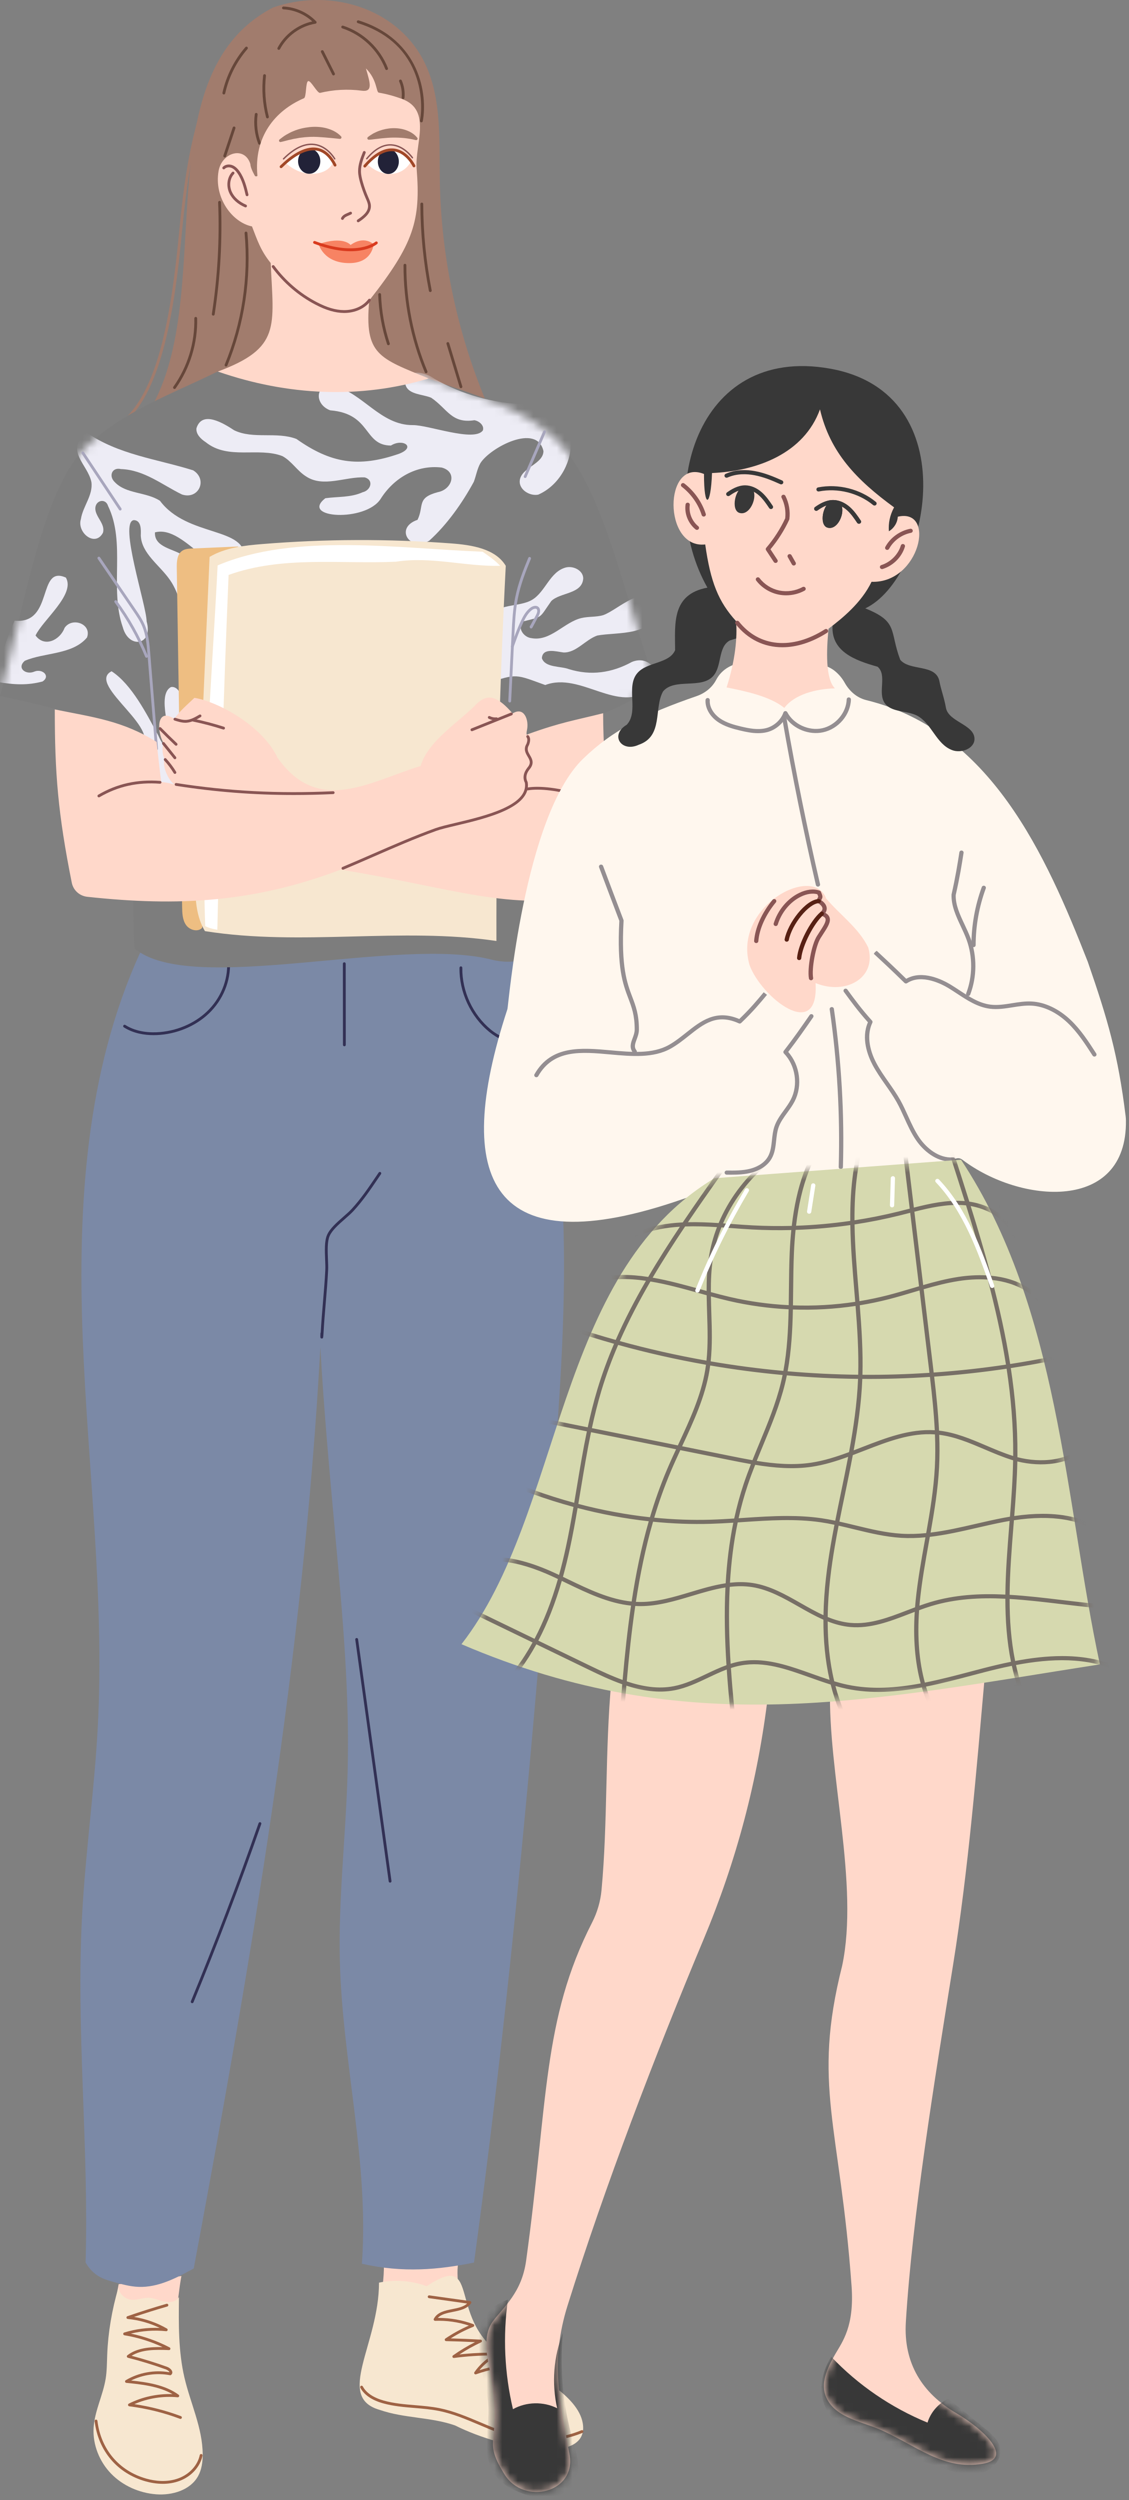 <svg width="145" height="321" viewBox="0 0 145 321" fill="none" xmlns="http://www.w3.org/2000/svg">
<rect x="0" y="0" width="145" height="321" fill="#808080" stroke="none"/>
<g clip-path="url(#clip0_1_1139)">
<path d="M58.856 290.524C58.648 291.583 58.813 293.2 58.954 294.259C59.333 297.106 48.951 294.939 48.951 294.939C48.951 294.939 49.37 292.212 49.292 290.829L58.856 290.524Z" fill="#FFD8CA"/>
<path d="M23.3 292.216C23.029 293.573 22.749 296.327 22.749 296.327L14.631 296.581C14.631 296.581 15.03 294.367 15.239 293.262L23.3 292.216Z" fill="#FFD8CA"/>
<path d="M48.676 293.065C50.705 292.646 52.85 292.805 54.793 293.521C62.143 288.701 57.005 298.234 65.225 302.808C68.45 304.602 74.239 307.508 74.845 311.112C75.749 316.493 64.894 314.609 58.438 311.398C55.332 310.311 51.894 310.492 48.787 309.408C43.014 307.781 48.676 301.02 48.676 293.065Z" fill="#F7E7D0"/>
<path d="M15.201 293.708C15.335 294.49 16.016 295.145 16.802 295.251C17.556 295.353 18.303 294.994 19.065 295.01C19.766 295.025 20.419 295.355 21.105 295.5C21.791 295.646 22.635 295.534 22.984 294.926C22.941 298.388 22.902 301.891 23.689 305.262C24.46 308.56 26.017 311.725 26.033 315.112C26.038 316.08 25.906 317.076 25.432 317.921C24.423 319.723 22.106 320.399 20.046 320.24C17.889 320.074 15.78 319.148 14.272 317.596C12.764 316.043 11.893 313.864 12.022 311.704C12.152 309.531 13.233 307.524 13.575 305.374C13.737 304.351 13.729 303.31 13.771 302.275C13.883 299.436 14.367 296.613 15.201 293.708Z" fill="#F7E7D0"/>
<path d="M69.479 313.407C71.307 313.407 73.139 313.05 74.82 312.351C74.913 312.313 74.956 312.207 74.918 312.115C74.88 312.022 74.773 311.98 74.682 312.017C72.221 313.039 69.428 313.311 66.817 312.779C65.045 312.418 63.336 311.695 61.684 310.994C60.009 310.285 58.278 309.552 56.463 309.185C55.412 308.973 54.328 308.883 53.28 308.796C51.954 308.686 50.582 308.573 49.291 308.209C47.945 307.83 47.04 307.219 46.599 306.392C46.552 306.303 46.442 306.271 46.354 306.317C46.266 306.364 46.233 306.474 46.28 306.562C46.768 307.479 47.748 308.151 49.192 308.558C50.517 308.931 51.906 309.046 53.249 309.157C54.288 309.243 55.361 309.332 56.391 309.54C58.17 309.899 59.884 310.626 61.542 311.328C63.211 312.035 64.937 312.766 66.745 313.134C67.642 313.316 68.56 313.407 69.479 313.407Z" fill="#9E6244"/>
<path d="M20.906 318.895C21.605 318.895 22.351 318.791 23.09 318.509C24.596 317.936 25.715 316.699 26.009 315.283C26.03 315.185 25.967 315.089 25.869 315.069C25.773 315.047 25.675 315.111 25.655 315.209C25.385 316.506 24.353 317.641 22.962 318.171C21.426 318.756 19.846 318.524 18.792 318.227C15.299 317.241 12.953 314.468 12.514 310.809C12.502 310.71 12.409 310.639 12.313 310.651C12.214 310.663 12.143 310.753 12.155 310.852C12.611 314.662 15.056 317.549 18.694 318.576C19.298 318.746 20.067 318.895 20.906 318.895Z" fill="#9E6244"/>
<path d="M64.931 307.063C64.963 307.063 64.995 307.054 65.024 307.037C66.285 306.29 67.605 305.611 68.949 305.019C69.04 304.979 69.082 304.872 69.041 304.78C69.001 304.689 68.895 304.647 68.802 304.688C67.556 305.237 66.329 305.861 65.15 306.544C65.315 305.452 65.92 304.438 66.813 303.782C66.876 303.734 66.903 303.652 66.877 303.577C66.852 303.503 66.777 303.457 66.702 303.455C64.958 303.49 63.236 303.776 61.577 304.304C62.234 303.507 63.058 302.855 63.989 302.402C64.064 302.365 64.104 302.282 64.087 302.2C64.069 302.118 63.997 302.059 63.913 302.058C62.279 302.028 60.629 302.105 59 302.287C59.891 301.701 60.828 301.177 61.794 300.726C61.869 300.691 61.91 300.609 61.895 300.528C61.879 300.446 61.81 300.386 61.727 300.381C60.452 300.31 59.162 300.258 57.885 300.224C58.807 299.64 59.782 299.139 60.793 298.731C60.862 298.702 60.907 298.635 60.906 298.56C60.905 298.485 60.858 298.419 60.788 298.393C59.381 297.87 57.857 297.597 56.353 297.597C56.312 297.597 56.271 297.598 56.23 297.598C56.659 297.12 57.391 296.973 58.16 296.82C59.054 296.641 59.978 296.456 60.498 295.717C60.534 295.665 60.541 295.599 60.516 295.541C60.491 295.483 60.438 295.443 60.375 295.434L55.143 294.7C55.045 294.687 54.953 294.755 54.938 294.854C54.925 294.953 54.993 295.044 55.093 295.058L59.995 295.746C59.534 296.176 58.829 296.317 58.089 296.464C57.146 296.653 56.172 296.848 55.719 297.703C55.689 297.76 55.692 297.83 55.726 297.884C55.761 297.939 55.825 297.968 55.886 297.969C57.344 297.912 58.831 298.122 60.221 298.578C59.165 299.037 58.151 299.595 57.199 300.242C57.133 300.286 57.105 300.368 57.127 300.443C57.149 300.519 57.218 300.571 57.297 300.573C58.526 300.599 59.771 300.644 61.008 300.706C60.025 301.203 59.076 301.774 58.179 302.408C58.111 302.456 58.084 302.544 58.114 302.622C58.145 302.699 58.221 302.746 58.307 302.735C59.927 302.522 61.574 302.414 63.213 302.413C62.314 302.961 61.533 303.692 60.93 304.558C60.885 304.623 60.887 304.709 60.935 304.771C60.982 304.834 61.065 304.857 61.139 304.833C62.768 304.256 64.463 303.92 66.185 303.834C65.351 304.621 64.824 305.721 64.752 306.87C64.747 306.937 64.781 307 64.838 307.036C64.866 307.054 64.898 307.063 64.931 307.063Z" fill="#9E6244"/>
<path d="M23.178 310.559C23.251 310.559 23.32 310.514 23.347 310.442C23.383 310.348 23.335 310.244 23.241 310.208C21.317 309.486 19.306 308.967 17.255 308.665C18.974 307.914 20.927 307.601 22.817 307.784C22.897 307.788 22.975 307.744 23.004 307.668C23.033 307.592 23.008 307.506 22.942 307.457C21.191 306.175 18.845 305.841 16.839 305.631C18.352 304.877 20.138 304.627 21.827 304.95C21.88 304.959 21.934 304.945 21.976 304.912C22.1 304.809 22.154 304.671 22.128 304.521C22.078 304.237 21.747 303.979 21.446 303.87C19.961 303.334 18.433 302.86 16.899 302.457C18.186 301.657 19.902 301.651 21.698 301.726C21.78 301.733 21.859 301.674 21.881 301.592C21.903 301.51 21.865 301.424 21.79 301.385C20.227 300.568 18.554 299.972 16.808 299.609C18.277 299.249 19.826 299.142 21.333 299.299C21.421 299.309 21.497 299.256 21.524 299.175C21.55 299.093 21.516 299.005 21.442 298.962C20.157 298.219 18.709 297.708 17.213 297.468C18.625 296.99 20.059 296.541 21.487 296.13C21.583 296.103 21.639 296.002 21.611 295.906C21.584 295.81 21.485 295.754 21.387 295.782C19.706 296.266 18.015 296.802 16.362 297.377C16.282 297.405 16.232 297.485 16.242 297.57C16.252 297.654 16.32 297.72 16.404 297.728C17.832 297.867 19.235 298.261 20.509 298.877C18.966 298.816 17.41 299.018 15.953 299.47C15.873 299.494 15.82 299.571 15.826 299.655C15.832 299.739 15.894 299.808 15.977 299.822C17.687 300.107 19.333 300.617 20.879 301.339C19.22 301.309 17.568 301.454 16.36 302.391C16.305 302.433 16.279 302.503 16.293 302.571C16.308 302.639 16.359 302.693 16.426 302.71C18.078 303.13 19.724 303.635 21.322 304.211C21.544 304.291 21.737 304.465 21.767 304.571C19.837 304.236 17.796 304.607 16.147 305.596C16.08 305.637 16.047 305.715 16.064 305.791C16.081 305.867 16.145 305.924 16.222 305.932C18.092 306.12 20.374 306.349 22.155 307.378C20.212 307.31 18.244 307.737 16.542 308.6C16.471 308.636 16.432 308.714 16.445 308.793C16.459 308.871 16.522 308.931 16.601 308.941C18.835 309.223 21.026 309.763 23.113 310.548C23.135 310.555 23.157 310.559 23.178 310.559Z" fill="#9E6244"/>
<path d="M21.168 119.152L63.123 118.558L66.339 123.747C74.193 144.377 72.823 167.219 71.133 189.228C70.088 202.831 68.964 216.428 67.704 230.013C65.86 249.882 63.725 269.724 60.877 290.488C56.357 291.411 51.735 291.834 46.479 290.638C47.418 277.721 44.002 264.885 43.653 251.938C43.434 243.817 44.423 235.714 44.643 227.594C44.917 217.492 44 207.401 43.084 197.338C42.316 188.907 41.549 180.477 41.146 172.936C39.002 212.638 32.225 251.928 24.883 291.246C22.665 292.462 20.303 293.714 17.776 293.609C16.711 293.565 15.673 293.279 14.646 292.994C13.345 292.634 12.044 292.274 10.993 290.484C11.428 275.658 9.757 260.813 10.538 246.001C10.965 237.912 12.121 229.876 12.554 221.789C13.45 205.067 11.252 188.35 10.617 171.616C9.982 154.882 11.024 137.626 17.965 122.386L21.168 119.152Z" fill="#7B89A6"/>
<path d="M41.342 171.847C41.502 171.847 41.509 171.749 41.542 171.305C41.613 169.938 41.728 168.568 41.839 167.242C41.953 165.876 42.072 164.463 42.142 163.061C42.161 162.68 42.142 162.206 42.12 161.704C42.076 160.633 42.025 159.418 42.33 158.705C42.649 157.959 43.489 157.222 44.301 156.509C44.728 156.135 45.131 155.782 45.444 155.438C46.641 154.127 47.544 152.795 48.5 151.385L48.934 150.745C48.99 150.662 48.969 150.55 48.887 150.494C48.804 150.439 48.691 150.458 48.635 150.541L48.2 151.182C47.252 152.581 46.356 153.903 45.177 155.194C44.877 155.523 44.481 155.87 44.062 156.237C43.22 156.977 42.349 157.741 41.997 158.563C41.659 159.352 41.712 160.609 41.759 161.719C41.779 162.213 41.798 162.679 41.781 163.043C41.711 164.439 41.592 165.849 41.478 167.212C41.372 168.476 41.263 169.781 41.191 171.084C41.168 171.113 41.154 171.149 41.153 171.189C41.133 171.775 41.131 171.837 41.316 171.846C41.325 171.846 41.334 171.847 41.342 171.847Z" fill="#323054"/>
<path d="M44.228 134.331C44.328 134.331 44.409 134.25 44.409 134.15L44.399 123.729C44.399 123.629 44.318 123.548 44.218 123.548C44.118 123.548 44.037 123.629 44.037 123.729L44.047 134.15C44.047 134.25 44.128 134.331 44.228 134.331Z" fill="#323054"/>
<path d="M19.728 132.901C20.044 132.901 20.341 132.886 20.613 132.862C23.127 132.639 25.503 131.53 27.131 129.818C28.878 127.982 29.762 125.461 29.494 123.073C29.483 122.973 29.393 122.902 29.294 122.913C29.194 122.924 29.122 123.014 29.134 123.113C29.39 125.396 28.543 127.81 26.869 129.569C25.3 131.217 23.008 132.286 20.581 132.501C19.359 132.61 17.589 132.54 16.097 131.596C16.014 131.543 15.902 131.567 15.848 131.652C15.794 131.736 15.819 131.848 15.904 131.902C17.146 132.688 18.559 132.901 19.728 132.901Z" fill="#323054"/>
<path d="M66.46 133.955C67.02 133.955 67.576 133.833 68.1 133.548C68.188 133.501 68.221 133.391 68.173 133.303C68.125 133.215 68.014 133.183 67.927 133.23C66.325 134.1 64.3 133.219 63.054 132.199C60.732 130.299 59.322 127.255 59.376 124.255C59.378 124.155 59.298 124.072 59.198 124.07C59.109 124.065 59.016 124.148 59.014 124.248C58.959 127.357 60.419 130.51 62.825 132.479C63.806 133.281 65.142 133.955 66.46 133.955Z" fill="#323054"/>
<path d="M50.099 241.709C50.107 241.709 50.116 241.708 50.124 241.707C50.223 241.693 50.292 241.602 50.279 241.503L45.987 210.457C45.974 210.358 45.879 210.292 45.783 210.303C45.684 210.316 45.615 210.408 45.629 210.506L49.92 241.552C49.933 241.643 50.01 241.709 50.099 241.709Z" fill="#323054"/>
<path d="M24.682 257.187C24.753 257.187 24.821 257.145 24.849 257.074C27.948 249.557 30.877 241.856 33.555 234.187C33.589 234.093 33.539 233.989 33.444 233.956C33.349 233.922 33.246 233.973 33.213 234.068C30.537 241.731 27.61 249.425 24.515 256.937C24.476 257.029 24.52 257.135 24.613 257.173C24.636 257.182 24.659 257.187 24.682 257.187Z" fill="#323054"/>
<path d="M62.375 51.424C58.653 42.468 56.643 32.805 56.485 23.109C56.394 17.578 56.806 11.658 53.927 6.935C50.093 0.679 41.926 -1.433 35.084 0.96C17.985 9.795 28.407 38.659 18.799 53.359L62.375 51.424Z" fill="#A17C6D"/>
<path d="M16.001 54.185C16.043 54.185 16.086 54.17 16.12 54.14C20.851 49.985 22.433 39.587 23.355 29.963C24.131 21.876 25.26 13.399 29.711 6.456C29.765 6.372 29.74 6.26 29.656 6.206C29.573 6.152 29.461 6.176 29.407 6.261C24.912 13.272 23.775 21.797 22.995 29.929C22.08 39.482 20.518 49.797 15.882 53.869C15.807 53.935 15.799 54.049 15.865 54.124C15.901 54.164 15.95 54.185 16.001 54.185Z" fill="#A17C6D"/>
<path d="M54.121 15.706C54.207 15.706 54.283 15.645 54.299 15.557C54.918 12.168 53.991 5.101 46.059 2.62C45.961 2.59 45.862 2.644 45.832 2.739C45.802 2.835 45.855 2.936 45.95 2.966C49.485 4.071 51.919 6.156 53.185 9.161C54.169 11.497 54.222 13.963 53.943 15.492C53.925 15.591 53.99 15.685 54.088 15.703C54.099 15.705 54.11 15.706 54.121 15.706Z" fill="#66473A"/>
<path d="M49.652 8.991C49.674 8.991 49.697 8.987 49.718 8.979C49.811 8.943 49.858 8.838 49.821 8.745C48.827 6.187 46.676 4.15 44.069 3.296C43.975 3.264 43.871 3.317 43.84 3.412C43.809 3.506 43.861 3.609 43.956 3.64C46.461 4.461 48.528 6.419 49.483 8.876C49.511 8.947 49.58 8.991 49.652 8.991Z" fill="#66473A"/>
<path d="M42.836 9.682C42.863 9.682 42.891 9.675 42.917 9.662C43.006 9.617 43.042 9.509 42.998 9.419L41.554 6.541C41.509 6.451 41.399 6.415 41.31 6.46C41.221 6.505 41.185 6.614 41.229 6.703L42.674 9.582C42.705 9.645 42.769 9.682 42.836 9.682Z" fill="#66473A"/>
<path d="M34.347 15.197C34.362 15.197 34.377 15.195 34.392 15.191C34.489 15.167 34.547 15.068 34.522 14.971C34.084 13.252 33.96 11.487 34.155 9.725C34.166 9.626 34.094 9.536 33.995 9.525C33.898 9.515 33.807 9.586 33.795 9.685C33.595 11.491 33.722 13.299 34.171 15.061C34.193 15.143 34.266 15.197 34.347 15.197Z" fill="#66473A"/>
<path d="M35.806 6.401C35.871 6.401 35.934 6.365 35.966 6.304C36.865 4.6 38.605 3.35 40.507 3.043C40.574 3.032 40.628 2.986 40.65 2.922C40.671 2.858 40.655 2.788 40.609 2.739C39.515 1.605 37.986 0.912 36.413 0.838C36.315 0.83 36.229 0.91 36.224 1.01C36.219 1.11 36.296 1.195 36.397 1.199C37.764 1.264 39.097 1.826 40.104 2.752C38.228 3.165 36.542 4.436 35.646 6.135C35.599 6.224 35.633 6.333 35.722 6.38C35.748 6.394 35.777 6.401 35.806 6.401Z" fill="#66473A"/>
<path d="M51.768 12.73C51.86 12.73 51.939 12.661 51.948 12.567C52.022 11.803 51.901 11.027 51.597 10.322C51.558 10.229 51.451 10.188 51.36 10.227C51.268 10.266 51.225 10.373 51.265 10.465C51.544 11.114 51.655 11.829 51.587 12.531C51.578 12.631 51.65 12.72 51.75 12.729C51.756 12.73 51.762 12.73 51.768 12.73Z" fill="#66473A"/>
<path d="M33.328 18.572C33.349 18.572 33.371 18.568 33.392 18.56C33.485 18.525 33.532 18.42 33.497 18.326C33.061 17.176 32.919 15.922 33.084 14.703C33.098 14.604 33.029 14.512 32.929 14.499C32.832 14.485 32.74 14.554 32.725 14.654C32.551 15.933 32.701 17.248 33.158 18.455C33.185 18.527 33.254 18.572 33.328 18.572Z" fill="#66473A"/>
<path d="M28.861 20.206C28.936 20.206 29.007 20.158 29.033 20.082L30.233 16.48C30.264 16.386 30.213 16.283 30.119 16.252C30.024 16.22 29.921 16.271 29.889 16.366L28.689 19.968C28.657 20.062 28.709 20.165 28.803 20.196C28.822 20.203 28.841 20.206 28.861 20.206Z" fill="#66473A"/>
<path d="M28.748 12.129C28.831 12.129 28.906 12.071 28.924 11.987C29.389 9.887 30.38 7.917 31.789 6.29C31.854 6.215 31.846 6.1 31.77 6.035C31.695 5.969 31.581 5.978 31.515 6.053C30.067 7.724 29.049 9.749 28.57 11.908C28.549 12.006 28.61 12.103 28.708 12.124C28.722 12.127 28.735 12.129 28.748 12.129Z" fill="#66473A"/>
<path d="M27.389 40.522C27.477 40.522 27.554 40.458 27.568 40.369C28.3 35.616 28.573 30.771 28.379 25.968C28.375 25.868 28.287 25.787 28.191 25.794C28.091 25.798 28.013 25.883 28.017 25.983C28.21 30.762 27.939 35.584 27.21 40.314C27.195 40.413 27.263 40.505 27.361 40.52C27.371 40.522 27.38 40.522 27.389 40.522Z" fill="#66473A"/>
<path d="M22.412 49.939C22.468 49.939 22.524 49.912 22.559 49.863C24.419 47.258 25.399 44.063 25.32 40.865C25.317 40.767 25.237 40.689 25.139 40.689C25.137 40.689 25.136 40.689 25.134 40.689C25.035 40.691 24.955 40.774 24.958 40.874C25.035 43.994 24.078 47.111 22.264 49.652C22.206 49.733 22.225 49.846 22.306 49.904C22.338 49.928 22.375 49.939 22.412 49.939Z" fill="#66473A"/>
<path d="M29.029 47.059C29.1 47.059 29.168 47.016 29.196 46.946C31.409 41.577 32.3 35.682 31.775 29.899C31.766 29.8 31.669 29.726 31.578 29.735C31.479 29.744 31.405 29.832 31.414 29.932C31.935 35.657 31.052 41.492 28.862 46.808C28.824 46.9 28.868 47.006 28.96 47.044C28.983 47.054 29.006 47.059 29.029 47.059Z" fill="#66473A"/>
<path d="M55.262 37.495C55.274 37.495 55.285 37.494 55.297 37.492C55.395 37.472 55.459 37.377 55.441 37.279C54.729 33.634 54.364 29.903 54.355 26.19C54.355 26.09 54.274 26.009 54.175 26.009C54.075 26.009 53.993 26.091 53.993 26.191C54.001 29.927 54.369 33.681 55.085 37.348C55.102 37.435 55.177 37.495 55.262 37.495Z" fill="#66473A"/>
<path d="M54.721 47.919C54.745 47.919 54.768 47.915 54.791 47.905C54.883 47.867 54.927 47.761 54.889 47.668C53.108 43.391 52.174 38.682 52.188 34.05C52.189 33.95 52.108 33.868 52.008 33.868H52.007C51.908 33.868 51.827 33.949 51.826 34.048C51.812 38.728 52.755 43.486 54.554 47.807C54.583 47.877 54.651 47.919 54.721 47.919Z" fill="#66473A"/>
<path d="M49.882 44.321C49.901 44.321 49.92 44.318 49.939 44.312C50.034 44.28 50.086 44.178 50.054 44.083C49.384 42.056 49.01 39.945 48.94 37.809C48.937 37.709 48.867 37.629 48.753 37.634C48.653 37.637 48.575 37.721 48.578 37.821C48.648 39.992 49.029 42.137 49.71 44.197C49.736 44.272 49.806 44.321 49.882 44.321Z" fill="#66473A"/>
<path d="M59.2 49.837C59.217 49.837 59.235 49.834 59.252 49.829C59.349 49.8 59.403 49.699 59.373 49.603L57.691 44.05C57.663 43.955 57.561 43.901 57.466 43.93C57.37 43.959 57.316 44.06 57.345 44.155L59.027 49.708C59.05 49.786 59.123 49.837 59.2 49.837Z" fill="#66473A"/>
<path d="M53.822 48.15C59.668 50.411 66.22 51.824 70.933 55.99C77.603 61.887 80.178 77.116 84.174 87.611C79.683 92.067 72.247 92.591 67.217 95.737C66.393 103.246 66.899 110.899 68.705 118.234C70.165 122.403 67.306 124.121 63.341 123.257C51.383 120.065 24.559 127.93 17.279 121.767C16.719 112.771 17.864 103.25 17.346 94.786C12.032 92.088 6.181 90.658 7.62939e-06 89.358C3.026 78.384 5.354 63.086 10.873 57.566C15.58 52.859 22.138 50.575 27.942 47.702L53.822 48.15Z" fill="#7D7D7D"/>
<mask id="mask0_1_1139" style="mask-type:luminance" maskUnits="userSpaceOnUse" x="0" y="47" width="85" height="78">
<path d="M53.822 48.15C59.668 50.411 66.22 51.824 70.933 55.99C77.603 61.887 80.178 77.116 84.174 87.611C79.683 92.067 72.247 92.591 67.217 95.737C66.393 103.246 66.899 110.899 68.705 118.234C70.165 122.403 67.306 124.121 63.341 123.257C51.383 120.065 24.559 127.93 17.279 121.767C16.719 112.771 17.864 103.25 17.346 94.786C12.032 92.088 6.181 90.658 7.62939e-06 89.358C3.026 78.384 5.354 63.086 10.873 57.566C15.58 52.859 22.138 50.575 27.942 47.702L53.822 48.15Z" fill="white"/>
</mask>
<g mask="url(#mask0_1_1139)">
<path d="M11.088 55.511C15.189 58.385 20.216 58.942 24.81 60.386C26.722 61.573 25.508 64.193 23.369 63.486C20.831 62.255 18.518 60.32 15.532 60.224C14.393 59.952 13.914 61.116 14.742 61.9C16.195 63.441 18.775 63.138 20.547 64.299C24.059 69.013 31.772 67.608 31.35 71.687C27.727 75.775 23.947 67.282 19.901 68.351C19.795 70.31 22.371 70.457 23.582 71.35C24.949 72.391 25.051 74.377 25.819 75.915C26.984 78.249 29.703 79.532 30.766 81.915C31.666 83.558 30.674 85.712 28.68 85.587C23.465 84.816 24.338 78.027 21.838 74.476C20.517 72.552 18.159 71.068 18.081 68.736C18.109 68.028 18.156 66.817 17.2 66.778C15.214 66.967 18.823 77.753 18.831 79.78C19.702 82.868 16.54 83.368 15.772 80.536C14.034 75.561 16.182 69.707 13.881 64.966C13.574 63.936 12.275 64.201 12.241 65.257C12.222 66.366 13.578 67.265 13.217 68.411C12.205 70.296 9.839 68.36 10.392 66.637C10.636 65.017 11.971 63.589 11.739 61.891C11.275 59.597 8.281 57.892 11.088 55.511Z" fill="#EDECF5"/>
<path d="M1.87 79.686C6.941 80.203 4.749 72.484 8.464 74.159C9.705 76.309 5.515 79.579 4.565 81.589C5.73 83.179 7.721 82.158 8.3 80.604C9.274 79.184 11.818 80.108 11.173 81.851C9.304 84.082 5.687 83.757 3.189 84.837C2.092 85.774 3.34 86.712 4.436 86.216C5.436 85.824 6.538 86.795 5.46 87.498C3.554 87.997 1.879 87.943 -0.439 87.535C-0.147 85.158 0.494 82.823 1.87 79.686Z" fill="#EDECF5"/>
<path d="M25.393 95.388C23.103 94.134 23.016 91.514 23.189 89.241C23.067 88.655 22.53 88.088 21.946 88.215C20.1 89.221 22.029 94.196 21.889 96.143C21.09 96.058 20.667 95.186 20.341 94.452C18.857 91.705 16.92 87.865 14.331 86.183C10.892 87.906 21.76 94.109 17.619 96.231C16.373 104.584 28.549 106.406 25.393 95.388Z" fill="#EDECF5"/>
<path d="M67.341 51.901C63.311 51.773 59.317 50.645 55.815 48.648C54.715 47.799 52.301 47.192 52.023 49.074C52.131 50.709 54.256 50.566 55.389 51.072C57.474 52.494 57.983 54.411 60.925 53.952C61.571 54.056 62.242 54.667 62.008 55.279C60.856 56.779 55.054 54.559 53.021 54.579C48.881 54.612 46.564 50.435 42.934 49.563C40.493 49.114 40.269 51.878 42.407 52.682C47.721 53.109 46.652 57.187 50.209 57.204C51.712 56.246 53.498 57.393 51.255 58.258C46.001 60.082 42.449 59.449 38.072 56.357C35.543 55.381 32.519 56.424 30.079 55.244C28.732 54.364 25.962 52.635 25.232 54.981C25.145 55.733 25.788 56.363 26.425 56.774C29.305 59.093 33.18 57.368 36.261 58.555C37.444 59.184 38.164 60.454 39.302 61.161C41.53 62.649 44.373 61.166 46.859 61.293C48.046 61.65 47.617 62.961 46.571 63.199C45.056 63.892 43.376 63.744 41.785 63.967C38.455 66.555 46.966 67.058 48.891 64.044C50.585 61.36 53.505 59.637 56.737 60.029C58.784 60.583 58.066 62.841 56.243 63.185C53.458 63.92 54.501 64.938 53.624 66.74C50.584 67.783 52.686 70.918 55.136 69.413C57.427 67.339 59.373 64.58 60.85 61.865C61.15 61.077 61.279 60.219 61.689 59.482C62.903 57.493 68.975 54.242 69.798 57.921C69.767 59.584 66.998 60.002 66.759 61.647C66.59 62.808 67.972 63.725 69.125 63.508C74.28 61.265 75.687 52.164 67.341 51.901Z" fill="#EDECF5"/>
<path d="M62.761 79.417C63.777 77.363 66.646 78.028 68.35 77.003C70.062 75.976 70.615 73.409 72.661 72.86C73.643 72.609 74.891 73.24 74.906 74.254C74.788 76.296 71.953 76.036 70.801 77.17C69.216 79.41 69.791 79.136 67.212 79.78C66.355 80.563 67.248 81.822 68.238 81.928C70.698 82.397 72.45 79.868 74.682 79.348C75.593 79.134 76.562 79.242 77.461 78.982C79.502 78.255 82.871 74.571 84.314 77.96C84.099 81.786 79.336 81.103 76.704 81.596C75.159 82.147 74.012 83.82 72.373 83.772C71.467 83.658 69.677 83.115 69.596 84.506C70.015 85.746 71.993 85.499 73.055 85.906C75.897 86.789 78.605 86.382 81.151 84.989C83.47 84.013 85.358 86.613 83.541 88.439C79.47 91.793 74.596 86.198 70.029 87.951C66.27 86.603 66.414 86.397 62.568 87.757C58.998 86.373 60.949 83.614 62.761 79.417Z" fill="#EDECF5"/>
</g>
<path d="M20.109 96.32C20.114 96.32 20.119 96.32 20.125 96.319C20.224 96.311 20.298 96.224 20.29 96.124L19.296 83.906C19.197 82.694 19.095 81.44 18.61 80.281C18.3 79.542 17.847 78.878 17.409 78.235L12.849 71.554C12.792 71.471 12.679 71.45 12.597 71.506C12.514 71.563 12.493 71.675 12.55 71.758L17.11 78.439C17.538 79.067 17.98 79.716 18.276 80.421C18.739 81.527 18.839 82.752 18.935 83.936L19.929 96.153C19.937 96.248 20.016 96.32 20.109 96.32Z" fill="#A8A6BD"/>
<path d="M18.817 84.448C18.84 84.448 18.863 84.444 18.885 84.434C18.978 84.397 19.022 84.291 18.984 84.198C17.957 81.69 16.62 79.312 15.009 77.131C14.949 77.051 14.835 77.034 14.756 77.093C14.675 77.153 14.658 77.266 14.718 77.346C16.31 79.503 17.634 81.855 18.649 84.336C18.678 84.406 18.745 84.448 18.817 84.448Z" fill="#A8A6BD"/>
<path d="M15.437 65.542C15.472 65.542 15.506 65.532 15.537 65.511C15.62 65.456 15.643 65.344 15.588 65.26L10.786 58.041C10.731 57.958 10.619 57.936 10.536 57.991C10.453 58.046 10.43 58.158 10.485 58.242L15.286 65.461C15.321 65.513 15.379 65.542 15.437 65.542Z" fill="#A8A6BD"/>
<path d="M67.446 61.372C67.516 61.372 67.583 61.331 67.612 61.263L70.101 55.501C70.14 55.409 70.098 55.303 70.006 55.263C69.915 55.224 69.808 55.266 69.768 55.358L67.28 61.119C67.24 61.211 67.282 61.318 67.374 61.357C67.398 61.367 67.422 61.372 67.446 61.372Z" fill="#A8A6BD"/>
<path d="M65.465 90.191C65.561 90.191 65.641 90.116 65.645 90.019L66.07 81.34C66.143 79.852 66.218 78.312 66.51 76.831C66.871 75.004 67.562 73.255 68.183 71.76C68.221 71.667 68.177 71.562 68.084 71.523C67.992 71.486 67.886 71.529 67.848 71.621C67.222 73.132 66.522 74.901 66.155 76.76C65.858 78.268 65.782 79.821 65.709 81.323L65.284 90.001C65.279 90.101 65.356 90.186 65.456 90.191C65.459 90.191 65.462 90.191 65.465 90.191Z" fill="#A8A6BD"/>
<path d="M65.8 83.183C65.874 83.183 65.944 83.137 65.97 83.063C66.347 82.005 66.736 80.912 67.222 79.878C67.493 79.301 67.814 78.713 68.316 78.324C68.489 78.189 68.808 78.063 68.94 78.217C68.982 78.266 69.004 78.344 69.003 78.438C69 78.658 68.88 78.883 68.774 79.082L68.118 80.303C68.066 80.335 68.032 80.392 68.032 80.457V80.508C68.032 80.591 68.088 80.663 68.169 80.684C68.251 80.704 68.334 80.667 68.373 80.594L69.093 79.252C69.213 79.028 69.362 78.75 69.365 78.442C69.367 78.313 69.342 78.128 69.214 77.98C68.938 77.66 68.442 77.768 68.093 78.038C67.532 78.473 67.185 79.105 66.894 79.724C66.401 80.773 66.009 81.875 65.629 82.941C65.596 83.035 65.645 83.138 65.739 83.172C65.759 83.18 65.779 83.183 65.8 83.183Z" fill="#A8A6BD"/>
<path d="M30.594 70.163C28.619 70.249 26.643 70.335 24.667 70.421C24.234 70.44 23.777 70.466 23.415 70.706C22.747 71.149 22.691 72.09 22.703 72.892C22.876 83.856 23.05 94.819 23.223 105.783C23.279 109.337 23.335 112.891 23.391 116.445C23.404 117.247 23.433 118.104 23.894 118.761C24.354 119.419 25.417 119.711 25.962 119.122L30.594 70.163Z" fill="#EEBE82"/>
<path d="M64.957 72.645C64.147 88.433 63.718 104.24 63.758 120.811C51.456 118.998 38.809 121.522 26.319 119.547C24.952 117.246 25.03 114.398 25.149 111.724C25.747 98.255 26.345 84.786 26.918 71.501C28.937 70.308 31.355 70.038 33.694 69.849C41.755 69.194 49.866 69.166 57.931 69.767C60.599 69.966 63.614 70.432 64.957 72.645Z" fill="#F7E7D0"/>
<path d="M61.98 70.835C51.349 70.435 37.818 68.383 27.951 72.593C27.18 88.009 25.78 103.474 26.359 118.903C26.836 119.151 27.371 119.286 27.913 119.373C28.254 104.098 28.73 88.826 29.359 73.815C36.233 71.338 43.69 72.443 50.839 72.118C55.355 71.409 59.761 72.753 64.24 72.646C63.525 71.879 62.623 71.286 61.98 70.835Z" fill="white"/>
<path d="M51.649 12.712C55.513 14.141 53.264 18.57 53.508 21.63C54.039 28.3 53.183 31.267 47.422 38.576C46.787 45.574 48.66 45.956 55.054 48.59C46.319 51.233 36.963 50.824 27.978 47.702C36.106 44.673 35.135 41.959 34.765 33.767C33.465 32.166 33.032 30.79 32.364 29.071C29.854 28.567 27.473 25.424 28.07 21.97C28.49 19.538 31.433 18.709 32.158 21.071C32.158 21.614 32.765 22.62 32.765 22.62C32.765 22.62 33.074 22.705 33.059 22.535C32.597 17.575 35.295 14.22 39.036 12.613C39.368 12.47 39.233 10.53 39.58 10.415C39.927 10.3 40.757 12.01 41.117 11.923C42.834 11.507 44.672 11.41 46.468 11.644C47.92 11.834 47.545 10.678 46.995 8.782C48.462 10.249 48.292 11.832 48.65 11.894C49.697 12.078 50.708 12.352 51.649 12.712Z" fill="#FFD8CA"/>
<path d="M44.213 40.181C45.61 40.181 46.87 39.609 47.593 38.643C47.652 38.563 47.636 38.45 47.556 38.39C47.476 38.329 47.363 38.346 47.303 38.426C46.648 39.3 45.497 39.818 44.213 39.818C44.194 39.818 44.174 39.818 44.154 39.818C43.099 39.805 41.994 39.479 40.678 38.791C38.54 37.675 36.656 36.057 35.231 34.113C35.172 34.032 35.057 34.015 34.977 34.074C34.897 34.133 34.879 34.247 34.939 34.327C36.397 36.316 38.324 37.971 40.511 39.112C41.879 39.827 43.036 40.167 44.15 40.18C44.17 40.181 44.192 40.181 44.213 40.181Z" fill="#895554"/>
<path d="M31.73 25.192C31.743 25.192 31.757 25.191 31.771 25.187C31.869 25.164 31.929 25.066 31.905 24.969C31.69 24.06 31.421 22.929 30.784 22.019C30.498 21.611 30.196 21.348 29.86 21.213C29.41 21.035 28.894 21.126 28.604 21.437C28.536 21.51 28.54 21.625 28.613 21.693C28.685 21.761 28.801 21.758 28.869 21.684C29.059 21.48 29.412 21.425 29.725 21.55C29.994 21.657 30.243 21.878 30.486 22.227C31.084 23.08 31.344 24.174 31.553 25.053C31.573 25.136 31.647 25.192 31.73 25.192Z" fill="#895554"/>
<path d="M31.537 26.627C31.607 26.627 31.674 26.585 31.703 26.517C31.743 26.425 31.7 26.319 31.608 26.279C30.741 25.91 30.09 25.324 29.772 24.628C29.412 23.837 29.53 22.898 30.062 22.344C30.131 22.272 30.128 22.157 30.056 22.088C29.984 22.019 29.869 22.022 29.8 22.093C29.169 22.752 29.022 23.856 29.443 24.778C29.798 25.556 30.517 26.208 31.466 26.612C31.489 26.622 31.513 26.627 31.537 26.627Z" fill="#895554"/>
<path d="M46.005 28.535C46.04 28.535 46.075 28.525 46.106 28.504C46.863 27.996 47.637 27.357 47.634 26.468C47.632 26.081 47.479 25.733 47.331 25.396L47.303 25.331C47.022 24.685 46.782 24.014 46.59 23.335C46.477 22.935 46.362 22.463 46.356 21.997C46.347 21.181 46.669 20.362 46.955 19.639C46.991 19.546 46.946 19.441 46.853 19.404C46.759 19.367 46.654 19.413 46.618 19.506C46.321 20.26 45.983 21.114 45.994 22.001C46.001 22.51 46.123 23.011 46.242 23.434C46.438 24.128 46.683 24.815 46.972 25.477L47.001 25.542C47.133 25.845 47.271 26.158 47.272 26.469C47.275 27.186 46.616 27.726 45.905 28.203C45.822 28.259 45.799 28.371 45.855 28.454C45.889 28.507 45.947 28.535 46.005 28.535Z" fill="#895554"/>
<path d="M43.979 28.23C44.044 28.23 44.107 28.195 44.139 28.134C44.265 27.893 44.489 27.799 44.771 27.678C44.883 27.631 44.997 27.582 45.11 27.522C45.198 27.476 45.232 27.366 45.186 27.277C45.139 27.189 45.029 27.155 44.941 27.202C44.837 27.257 44.732 27.301 44.629 27.345C44.322 27.476 44.005 27.611 43.819 27.965C43.772 28.054 43.806 28.163 43.895 28.21C43.922 28.223 43.95 28.23 43.979 28.23Z" fill="#895554"/>
<path d="M47.978 31.364C47.978 31.364 46.81 30.178 45.026 31.454C45.026 31.454 44.131 30.257 40.929 31.337C40.929 31.337 41.51 33.781 44.858 33.781C47.857 33.781 47.978 31.364 47.978 31.364Z" fill="#F78363"/>
<path d="M45.02 32.257C47.332 32.257 48.388 31.374 48.453 31.317C48.528 31.252 48.536 31.138 48.471 31.062C48.406 30.987 48.292 30.979 48.216 31.043C48.193 31.063 45.864 32.983 40.46 30.952C40.367 30.917 40.263 30.964 40.227 31.058C40.191 31.151 40.239 31.256 40.333 31.291C42.263 32.016 43.813 32.257 45.02 32.257Z" fill="#D93A1E"/>
<path d="M42.791 20.827C42.791 20.827 42.331 22.226 40.223 22.317C38.116 22.409 36.64 20.87 36.64 20.87C36.64 20.87 38.688 18.759 40.429 19.103C42.172 19.447 42.791 20.827 42.791 20.827Z" fill="white"/>
<path d="M41.139 20.699C41.139 19.809 40.499 19.087 39.711 19.087C38.922 19.087 38.282 19.809 38.282 20.699C38.282 21.589 38.922 22.311 39.711 22.311C40.499 22.311 41.139 21.589 41.139 20.699Z" fill="#222238"/>
<path d="M36.1 21.587C36.146 21.587 36.191 21.57 36.227 21.535C37.39 20.393 39.102 19.084 40.644 19.333C41.53 19.477 42.28 20.133 42.87 21.285C42.916 21.375 43.026 21.41 43.114 21.364C43.203 21.319 43.239 21.209 43.193 21.12C42.547 19.86 41.708 19.139 40.702 18.976C39.009 18.702 37.196 20.076 35.972 21.277C35.901 21.347 35.901 21.462 35.97 21.533C36.006 21.569 36.053 21.587 36.1 21.587Z" fill="#A14727"/>
<path d="M52.777 20.709C52.777 20.709 52.196 22.094 50.497 22.311C48.566 22.557 47.11 21.014 47.11 21.014C47.11 21.014 48.899 18.817 50.521 19.087C52.142 19.357 52.777 20.709 52.777 20.709Z" fill="white"/>
<path d="M49.875 22.337C49.13 22.337 48.526 21.622 48.526 20.74C48.526 19.857 49.13 19.142 49.875 19.142C50.62 19.142 51.224 19.857 51.224 20.74C51.224 21.622 50.62 22.337 49.875 22.337Z" fill="#222238"/>
<path d="M46.852 21.508C46.903 21.508 46.953 21.486 46.989 21.445C48.276 19.957 49.499 19.283 50.622 19.44C52.162 19.656 52.995 21.361 53.002 21.378C53.044 21.469 53.151 21.509 53.243 21.467C53.333 21.425 53.373 21.318 53.332 21.227C53.323 21.209 52.419 19.331 50.68 19.082C49.429 18.903 48.091 19.618 46.715 21.208C46.65 21.284 46.658 21.398 46.734 21.463C46.768 21.493 46.81 21.508 46.852 21.508Z" fill="#A14727"/>
<path d="M47.106 20.467C47.131 20.467 47.157 20.455 47.175 20.434C48.174 19.232 49.205 18.644 50.246 18.694C51.819 18.767 52.882 20.291 52.893 20.306C52.921 20.347 52.977 20.358 53.019 20.329C53.06 20.301 53.071 20.245 53.042 20.204C52.997 20.138 51.919 18.591 50.256 18.514C49.163 18.465 48.074 19.07 47.036 20.318C47.004 20.357 47.009 20.414 47.047 20.446C47.065 20.46 47.085 20.467 47.106 20.467Z" fill="#895554"/>
<path d="M42.988 20.487C43.004 20.487 43.019 20.483 43.032 20.475C43.076 20.451 43.091 20.396 43.067 20.352C43.029 20.285 42.122 18.699 40.412 18.463C39.138 18.287 37.769 18.915 36.352 20.332C36.317 20.368 36.317 20.425 36.352 20.46C36.388 20.495 36.445 20.495 36.481 20.46C37.855 19.086 39.169 18.474 40.387 18.642C42.009 18.866 42.901 20.425 42.91 20.44C42.926 20.47 42.957 20.487 42.988 20.487Z" fill="#895554"/>
<path d="M53.592 17.694C53.211 17.199 52.687 16.907 52.133 16.706C51.577 16.509 50.986 16.44 50.406 16.459C49.825 16.479 49.257 16.597 48.723 16.788C48.454 16.877 48.202 17.011 47.949 17.131C47.705 17.275 47.468 17.425 47.246 17.602C47.165 17.667 47.152 17.785 47.216 17.866C47.254 17.914 47.311 17.939 47.368 17.938L47.384 17.937C47.664 17.93 47.925 17.89 48.185 17.856C48.447 17.834 48.702 17.796 48.954 17.768C49.46 17.724 49.952 17.672 50.44 17.666C50.928 17.661 51.408 17.676 51.893 17.724C52.374 17.774 52.872 17.857 53.367 17.978L53.402 17.987C53.501 18.011 53.601 17.95 53.625 17.851C53.639 17.794 53.624 17.737 53.592 17.694Z" fill="#A17C6D"/>
<path d="M43.807 17.512C43.285 16.959 42.615 16.65 41.919 16.46C41.22 16.279 40.486 16.245 39.771 16.316C39.058 16.396 38.351 16.551 37.699 16.83C37.368 16.955 37.059 17.132 36.754 17.301C36.452 17.479 36.173 17.695 35.901 17.909C35.822 17.971 35.808 18.087 35.87 18.166C35.914 18.223 35.986 18.246 36.051 18.233L36.071 18.229C36.406 18.161 36.721 18.065 37.038 17.986C37.363 17.931 37.664 17.822 37.985 17.788L38.452 17.699C38.61 17.682 38.767 17.668 38.922 17.646C39.077 17.62 39.233 17.611 39.389 17.602C39.544 17.594 39.699 17.575 39.854 17.573C40.475 17.547 41.088 17.599 41.706 17.646C42.326 17.692 42.957 17.765 43.626 17.827L43.652 17.829C43.755 17.839 43.847 17.762 43.856 17.659C43.862 17.603 43.842 17.55 43.807 17.512Z" fill="#A17C6D"/>
<path d="M67.785 94.267C67.785 94.267 67.496 94.589 67.686 93.696C67.946 92.483 67.342 90.663 65.836 91.598C63.972 89.457 62.7 88.952 61.237 90.348C59.168 92.551 54.951 95.089 54.023 98.348C47.556 100.302 40.907 104.743 35.648 97.292C33.736 93.208 28.074 90.113 24.974 89.594C24.218 90.32 22.947 91.398 22.4 92.292C20.02 90.754 20.169 93.986 20.988 95.36C20.796 96.067 20.833 96.756 21.119 97.43C20.815 98.552 21.703 100.218 22.374 100.712C22.003 100.656 22.026 100.551 20.719 100.395C20.48 98.767 20.306 96.9 20.11 95.254C15.724 92.523 12.027 92.098 7.036 91.082C7.036 99.273 7.442 104.437 9.219 113.333C9.413 114.304 10.221 115.032 11.206 115.138C22.863 116.399 32.59 115.879 43.748 111.654C58.208 113.991 65.518 117.055 75.758 114.948C78.93 106.312 77.461 99.67 77.461 91.571C73.78 92.497 72.057 92.72 67.785 94.267Z" fill="#FFD8CA"/>
<path d="M23.803 92.793C23.85 92.793 23.898 92.792 23.946 92.789C24.637 92.745 25.245 92.386 25.781 92.069C25.867 92.018 25.895 91.907 25.845 91.821C25.793 91.735 25.682 91.707 25.597 91.758C25.095 92.054 24.527 92.39 23.923 92.428C23.447 92.457 22.978 92.307 22.521 92.161C22.424 92.13 22.323 92.184 22.293 92.279C22.262 92.374 22.315 92.476 22.41 92.506C22.835 92.641 23.312 92.793 23.803 92.793Z" fill="#895554"/>
<path d="M28.712 93.664C28.789 93.664 28.86 93.615 28.885 93.538C28.915 93.443 28.863 93.341 28.768 93.311C27.487 92.9 26.169 92.553 24.851 92.281C24.755 92.262 24.658 92.324 24.637 92.422C24.617 92.52 24.68 92.615 24.778 92.636C26.084 92.906 27.389 93.249 28.658 93.656C28.675 93.661 28.694 93.664 28.712 93.664Z" fill="#895554"/>
<path d="M22.616 95.743C22.664 95.743 22.712 95.723 22.747 95.686C22.816 95.613 22.813 95.498 22.74 95.43C22.043 94.773 21.352 94.094 20.685 93.411C20.616 93.34 20.501 93.338 20.429 93.408C20.358 93.478 20.356 93.593 20.426 93.664C21.096 94.35 21.791 95.033 22.491 95.693C22.527 95.726 22.572 95.743 22.616 95.743Z" fill="#895554"/>
<path d="M22.464 97.473C22.504 97.473 22.544 97.46 22.578 97.433C22.656 97.371 22.668 97.257 22.606 97.179L21.132 95.338C21.069 95.26 20.955 95.248 20.878 95.31C20.799 95.373 20.787 95.487 20.849 95.565L22.323 97.405C22.358 97.45 22.411 97.473 22.464 97.473Z" fill="#895554"/>
<path d="M22.465 99.36C22.497 99.36 22.53 99.352 22.559 99.334C22.645 99.282 22.672 99.171 22.62 99.085C22.255 98.483 21.828 97.913 21.351 97.394C21.283 97.32 21.168 97.316 21.095 97.383C21.022 97.451 21.017 97.565 21.084 97.639C21.545 98.141 21.957 98.691 22.311 99.273C22.345 99.33 22.404 99.36 22.465 99.36Z" fill="#895554"/>
<path d="M37.739 102.068C39.396 102.068 41.078 102.028 42.799 101.95C42.899 101.945 42.976 101.86 42.972 101.76C42.967 101.661 42.89 101.587 42.783 101.587C35.729 101.911 29.33 101.575 22.644 100.533C22.546 100.519 22.453 100.585 22.438 100.685C22.422 100.783 22.49 100.876 22.588 100.891C27.667 101.683 32.581 102.068 37.739 102.068Z" fill="#895554"/>
<path d="M12.699 102.372C12.73 102.372 12.762 102.364 12.791 102.347C15.142 100.968 17.679 100.405 20.542 100.622C20.642 100.628 20.729 100.555 20.737 100.455C20.744 100.355 20.669 100.268 20.57 100.26C17.627 100.037 15.024 100.617 12.607 102.034C12.521 102.085 12.492 102.196 12.543 102.282C12.577 102.34 12.637 102.372 12.699 102.372Z" fill="#895554"/>
<path d="M44.047 111.661C44.07 111.661 44.094 111.657 44.117 111.647C45.415 111.104 46.727 110.531 47.995 109.978C50.611 108.836 53.316 107.655 56.043 106.671C56.614 106.465 57.532 106.248 58.595 105.996C62.46 105.08 68.301 103.697 67.769 100.427C67.766 100.408 67.76 100.389 67.751 100.373C67.491 99.872 67.578 99.339 68.01 98.789C68.686 98.003 68.345 97.422 68.071 96.955C67.829 96.542 67.619 96.185 67.938 95.655C68.145 95.118 68.133 94.722 67.916 94.45C67.853 94.371 67.739 94.359 67.662 94.42C67.583 94.483 67.57 94.596 67.632 94.675C67.764 94.841 67.758 95.118 67.613 95.498C67.198 96.183 67.509 96.713 67.758 97.138C68.029 97.599 68.242 97.963 67.73 98.559C67.212 99.218 67.106 99.891 67.416 100.513C67.854 103.431 62.234 104.762 58.511 105.644C57.438 105.898 56.511 106.117 55.92 106.331C53.182 107.319 50.472 108.502 47.85 109.646C46.583 110.199 45.273 110.771 43.977 111.313C43.885 111.352 43.842 111.458 43.88 111.55C43.909 111.62 43.976 111.661 44.047 111.661Z" fill="#895554"/>
<path d="M60.609 93.877C60.632 93.877 60.655 93.873 60.677 93.864L65.743 91.833C65.835 91.796 65.88 91.691 65.843 91.598C65.806 91.505 65.701 91.459 65.608 91.497L60.542 93.528C60.449 93.566 60.404 93.671 60.442 93.764C60.47 93.835 60.538 93.877 60.609 93.877Z" fill="#895554"/>
<path d="M63.615 92.477C63.678 92.477 63.74 92.474 63.801 92.468C63.901 92.458 63.973 92.369 63.963 92.269C63.953 92.169 63.858 92.1 63.764 92.107C63.477 92.137 63.178 92.08 62.921 91.948C62.833 91.903 62.723 91.938 62.678 92.026C62.632 92.115 62.667 92.224 62.756 92.27C63.019 92.406 63.318 92.477 63.615 92.477Z" fill="#895554"/>
<path d="M74.395 102.292C74.473 102.292 74.545 102.241 74.568 102.163C74.597 102.067 74.543 101.966 74.447 101.937C71.832 101.156 69.32 100.847 67.728 101.114C67.63 101.13 67.563 101.224 67.579 101.323C67.596 101.421 67.688 101.488 67.788 101.472C69.328 101.213 71.778 101.518 74.343 102.284C74.361 102.289 74.378 102.292 74.395 102.292Z" fill="#895554"/>
<path d="M116.342 298.09C117.17 284.566 119.985 267.355 122.418 252.194C124.373 240.013 125.429 227.063 126.469 215.286L106.61 216.764C106.315 227.658 110.373 241.947 108.157 252.395C104.274 267.82 107.881 272.755 109.369 293.502C109.741 298.679 108.202 300.64 107.265 302.258C106.327 303.876 105.41 305.756 106.003 307.521C106.995 310.277 110.369 310.836 112.828 311.849C117.647 313.912 121.084 317.226 126.242 316.316C130.332 315.594 126.158 311.769 122.803 309.812C118.503 307.304 116.001 303.462 116.342 298.09Z" fill="#FFD8CA"/>
<path d="M78.523 215.78C77.688 224.819 78.069 233.931 77.255 242.667C77.12 244.113 76.71 245.525 76.046 246.826C69.654 259.327 70.403 269.717 67.573 290.235C67 294.388 64.704 296.131 63.25 298.103C62.431 299.215 62.245 301.008 62.741 303.458C64.909 314.172 61.598 312.546 64.796 317.684C67.317 321.734 74.058 320.022 73.145 315.112C71.833 308.056 70.686 303.051 72.895 296.002C77.714 280.616 84.129 263.884 90.361 249C94.587 238.905 97.324 228.622 98.641 217.623L78.523 215.78Z" fill="#FFD8CA"/>
<mask id="mask1_1_1139" style="mask-type:luminance" maskUnits="userSpaceOnUse" x="62" y="215" width="37" height="105">
<path d="M78.523 215.78C77.688 224.819 78.069 233.931 77.255 242.667C77.12 244.113 76.71 245.525 76.046 246.826C69.654 259.327 70.403 269.717 67.573 290.235C67 294.388 64.704 296.131 63.25 298.103C62.431 299.215 62.245 301.008 62.741 303.458C64.909 314.172 61.598 312.546 64.796 317.684C67.317 321.734 74.058 320.022 73.145 315.112C71.833 308.056 70.686 303.051 72.895 296.002C77.714 280.616 84.129 263.884 90.361 249C94.587 238.905 97.324 228.622 98.641 217.623L78.523 215.78Z" fill="white"/>
</mask>
<g mask="url(#mask1_1_1139)">
<path d="M65.234 295.26C64.573 299.931 64.794 304.719 65.882 309.313C67.59 308.351 69.808 308.304 71.558 309.194C70.836 305.987 71.095 302.578 72.291 299.508C71.863 304.144 72.302 308.855 73.58 313.342C74.094 315.147 74.718 317.178 73.749 318.797C73.13 319.83 71.94 320.462 70.721 320.63C69.503 320.798 68.257 320.548 67.101 320.137C65.664 319.626 64.274 318.821 63.448 317.571C61.787 315.056 62.882 311.764 62.709 308.781C62.613 307.11 62.101 305.492 61.727 303.859C61.355 302.225 61.123 300.505 61.583 298.892C62.044 297.28 63.34 295.798 65.234 295.26Z" fill="#383838"/>
</g>
<mask id="mask2_1_1139" style="mask-type:luminance" maskUnits="userSpaceOnUse" x="105" y="215" width="23" height="102">
<path d="M116.342 298.09C117.17 284.566 119.985 267.355 122.418 252.194C124.373 240.013 125.429 227.063 126.469 215.286L106.61 216.764C106.315 227.658 110.373 241.947 108.157 252.395C104.274 267.82 107.881 272.755 109.369 293.502C109.741 298.679 108.202 300.64 107.265 302.258C106.327 303.876 105.41 305.756 106.003 307.521C106.995 310.277 110.369 310.836 112.828 311.849C117.647 313.912 121.084 317.226 126.242 316.316C130.332 315.594 126.158 311.769 122.803 309.812C118.503 307.304 116.001 303.462 116.342 298.09Z" fill="white"/>
</mask>
<g mask="url(#mask2_1_1139)">
<path d="M106.754 302.573C110.194 306.205 114.442 309.112 119.123 311.037C119.522 309.718 120.514 308.579 121.787 307.976C123.344 309.236 124.9 310.496 126.457 311.755C127.357 312.483 128.32 313.318 128.473 314.445C128.685 315.992 127.169 317.356 125.583 317.617C123.997 317.879 122.399 317.347 120.884 316.822C118.678 316.058 116.471 315.293 114.264 314.529C111.8 313.675 109.252 312.771 107.39 310.988C105.528 309.204 104.557 306.273 106.754 302.573Z" fill="#383838"/>
</g>
<path d="M92.142 87.003C92.083 87.099 92.028 87.195 91.976 87.292C91.461 88.273 90.546 89 89.477 89.37C82.888 91.647 78.716 93.7 74.873 97.431C67.265 104.817 65.304 129.149 65.169 129.56C57.968 151.55 63.022 162.516 87.683 153.952C88.953 153.511 90.266 153.211 91.528 153.672C101.588 157.353 108.947 156.852 119.252 151.874C120.766 151.143 122.265 147.881 123.597 148.893C131.047 154.55 144.769 155.694 144.606 143.862C144.604 143.672 144.589 143.477 144.566 143.287C143.596 135.436 142.287 130.935 139.707 123.487C134.324 109.762 127.231 93.806 111.268 89.89C110.039 89.589 109.078 88.723 108.476 87.64C108.159 87.072 107.73 86.561 107.219 86.148C106.482 85.551 105.53 85.262 104.571 85.241L95.991 85.054C94.448 85.019 92.935 85.718 92.142 87.003Z" fill="#FFF7EE"/>
<path d="M68.887 138.305C68.842 138.305 68.798 138.295 68.756 138.273C68.624 138.202 68.576 138.041 68.648 137.913C70.779 134.162 74.671 134.513 78.437 134.851C81.075 135.089 83.801 135.335 85.893 134.161C86.68 133.72 87.407 133.142 88.11 132.583C89.989 131.09 91.932 129.547 94.945 130.831C96.334 129.496 97.223 128.429 98.082 127.397L98.506 127.729C97.61 128.806 96.683 129.92 95.194 131.336C95.111 131.414 94.988 131.434 94.886 131.386C92.082 130.11 90.402 131.446 88.455 132.993C87.736 133.565 86.991 134.156 86.165 134.619C83.922 135.878 81.107 135.624 78.386 135.379C74.635 135.04 71.087 134.72 69.126 138.168C69.077 138.256 68.983 138.305 68.887 138.305Z" fill="#948E91"/>
<path d="M81.522 135.276C81.44 135.276 81.358 135.24 81.305 135.171C80.792 134.515 81.024 133.887 81.249 133.281C81.379 132.93 81.514 132.568 81.514 132.182C81.514 130.337 81.138 129.343 80.701 128.191C80.004 126.353 79.216 124.271 79.542 118.233C78.7 116.03 77.821 113.694 76.942 111.357C76.89 111.22 76.963 111.068 77.105 111.018C77.247 110.97 77.403 111.038 77.455 111.176C78.339 113.53 79.224 115.883 80.072 118.1C80.085 118.134 80.09 118.17 80.089 118.206C79.761 124.179 80.532 126.213 81.212 128.009C81.647 129.158 82.058 130.243 82.058 132.182C82.058 132.661 81.901 133.086 81.762 133.461C81.534 134.076 81.42 134.443 81.739 134.851C81.83 134.968 81.806 135.134 81.687 135.222C81.638 135.259 81.58 135.276 81.522 135.276Z" fill="#948E91"/>
<path d="M93.919 150.819C93.722 150.819 93.527 150.817 93.333 150.815C93.182 150.814 93.061 150.694 93.062 150.548C93.064 150.402 93.185 150.286 93.335 150.286H93.337C94.331 150.294 95.356 150.304 96.32 150.059C96.926 149.906 98.03 149.502 98.608 148.525C98.982 147.891 99.061 147.151 99.144 146.368C99.206 145.788 99.269 145.188 99.463 144.619C99.725 143.846 100.205 143.183 100.671 142.542C100.992 142.1 101.324 141.644 101.569 141.166C102.542 139.279 102.168 136.792 100.681 135.253C100.59 135.159 100.582 135.015 100.662 134.912C101.903 133.315 102.959 131.793 103.982 130.321C104.065 130.199 104.236 130.166 104.36 130.249C104.485 130.33 104.518 130.495 104.434 130.616C103.445 132.041 102.425 133.511 101.233 135.057C102.742 136.76 103.094 139.391 102.059 141.403C101.794 141.917 101.45 142.39 101.118 142.848C100.655 143.485 100.218 144.087 99.981 144.785C99.806 145.3 99.746 145.871 99.687 146.422C99.602 147.226 99.513 148.058 99.082 148.789C98.58 149.637 97.649 150.27 96.459 150.572C95.618 150.786 94.761 150.819 93.919 150.819Z" fill="#948E91"/>
<path d="M122.137 149.137C120.205 149.137 118.552 147.727 117.626 146.358C117.016 145.459 116.566 144.465 116.13 143.505C115.827 142.836 115.515 142.145 115.153 141.5C114.721 140.729 114.2 139.986 113.696 139.268C113.129 138.459 112.543 137.623 112.07 136.732C111.452 135.563 110.568 133.323 111.469 131.251C110.176 129.807 109.265 128.558 108.383 127.35C108.295 127.231 108.324 127.066 108.447 126.982C108.569 126.897 108.74 126.924 108.827 127.044C109.727 128.277 110.658 129.552 111.994 131.031C112.066 131.11 112.082 131.222 112.037 131.318C111.363 132.713 111.552 134.599 112.555 136.491C113.012 137.353 113.588 138.175 114.146 138.969C114.658 139.699 115.187 140.454 115.632 141.248C116.004 141.913 116.322 142.614 116.628 143.293C117.055 144.233 117.495 145.206 118.079 146.068C118.967 147.377 120.565 148.718 122.379 148.601C122.536 148.581 122.66 148.7 122.67 148.845C122.682 148.991 122.569 149.118 122.419 149.128C122.325 149.134 122.231 149.137 122.137 149.137Z" fill="#948E91"/>
<path d="M140.557 135.654C140.467 135.654 140.378 135.61 140.326 135.53C139.379 134.058 138.4 132.537 137.11 131.315C135.693 129.976 134.042 129.192 132.462 129.111C131.671 129.071 130.853 129.201 130.062 129.326C129.106 129.478 128.119 129.634 127.128 129.508C125.546 129.305 124.207 128.425 122.912 127.572C122.538 127.326 122.163 127.08 121.784 126.85C121.021 126.39 118.386 124.982 116.506 126.223C116.395 126.295 116.251 126.281 116.158 126.191C114.518 124.583 113.35 123.502 112.223 122.456L112.382 122.238L112.599 122.073C113.694 123.088 114.825 124.136 116.391 125.667C118.454 124.486 121.036 125.775 122.072 126.4C122.457 126.633 122.837 126.884 123.219 127.134C124.461 127.952 125.745 128.797 127.2 128.983C128.111 129.098 129.015 128.956 129.974 128.803C130.793 128.673 131.641 128.536 132.491 128.581C134.203 128.669 135.979 129.506 137.49 130.935C138.828 132.202 139.825 133.75 140.788 135.248C140.868 135.372 140.829 135.536 140.702 135.613C140.657 135.641 140.607 135.654 140.557 135.654Z" fill="#948E91"/>
<path d="M124.348 127.878C124.317 127.878 124.285 127.872 124.254 127.862C124.112 127.812 124.04 127.658 124.093 127.522C124.923 125.339 124.938 122.831 124.135 120.637C123.926 120.068 123.658 119.496 123.398 118.942C122.79 117.647 122.162 116.308 122.207 114.849C122.736 112.488 122.98 110.929 123.216 109.422C123.239 109.279 123.373 109.177 123.526 109.201C123.675 109.222 123.777 109.357 123.754 109.502C123.518 111.017 123.273 112.583 122.745 114.913C122.71 116.199 123.285 117.424 123.895 118.722C124.16 119.286 124.433 119.869 124.65 120.459C125.495 122.767 125.478 125.408 124.605 127.704C124.564 127.812 124.46 127.878 124.348 127.878Z" fill="#948E91"/>
<path d="M125.034 121.606C124.883 121.606 124.76 121.487 124.761 121.341C124.767 118.797 125.215 116.29 126.09 113.892C126.14 113.753 126.295 113.682 126.439 113.73C126.581 113.779 126.655 113.931 126.605 114.069C125.748 116.411 125.312 118.858 125.306 121.341C125.307 121.487 125.185 121.606 125.034 121.606Z" fill="#948E91"/>
<path d="M97.362 94.132C96.567 94.132 95.786 93.967 95.08 93.8C94.125 93.575 93.031 93.28 92.125 92.641C91.125 91.932 90.546 90.869 90.614 89.863C90.625 89.717 90.758 89.612 90.904 89.616C91.054 89.626 91.169 89.752 91.159 89.897C91.091 90.885 91.78 91.741 92.446 92.212C93.272 92.796 94.305 93.072 95.209 93.287C96.188 93.518 97.32 93.743 98.365 93.49C99.379 93.244 100.283 92.434 100.615 91.475C100.65 91.373 100.744 91.302 100.855 91.295C100.965 91.285 101.067 91.345 101.117 91.44C101.907 92.966 103.874 93.873 105.588 93.502C107.306 93.132 108.691 91.504 108.741 89.798C108.745 89.651 108.87 89.525 109.021 89.54C109.171 89.544 109.291 89.666 109.286 89.812C109.228 91.783 107.689 93.592 105.707 94.019C103.907 94.405 101.939 93.613 100.911 92.143C100.419 93.041 99.505 93.76 98.498 94.005C98.122 94.095 97.74 94.132 97.362 94.132Z" fill="#948E91"/>
<path d="M105.052 113.835C104.927 113.835 104.814 113.752 104.785 113.628C103.171 106.632 101.725 99.496 100.492 92.419C100.467 92.275 100.567 92.138 100.715 92.114C100.869 92.086 101.005 92.187 101.029 92.33C102.261 99.399 103.704 106.526 105.318 113.513C105.35 113.655 105.258 113.797 105.11 113.829C105.091 113.833 105.071 113.835 105.052 113.835Z" fill="#948E91"/>
<path d="M107.988 150.094C107.985 150.094 107.982 150.094 107.98 150.094C107.83 150.09 107.71 149.968 107.715 149.822C107.911 143.083 107.522 136.279 106.558 129.597C106.537 129.453 106.64 129.319 106.79 129.298C106.945 129.278 107.077 129.379 107.099 129.523C108.067 136.234 108.458 143.069 108.26 149.837C108.257 149.981 108.135 150.094 107.988 150.094Z" fill="#948E91"/>
<path d="M91.761 151.271C71.15 163.65 72.425 194.181 59.269 211.097C88.395 223.582 111.482 218.328 141.261 213.685C136.754 192.711 136.071 168.007 123.424 148.893L91.761 151.271Z" fill="#D6D9AF"/>
<mask id="mask3_1_1139" style="mask-type:luminance" maskUnits="userSpaceOnUse" x="59" y="148" width="83" height="71">
<path d="M91.761 151.271C71.15 163.65 72.425 194.181 59.269 211.097C88.395 223.582 111.482 218.328 141.261 213.685C136.754 192.711 136.071 168.007 123.424 148.893L91.761 151.271Z" fill="white"/>
</mask>
<g mask="url(#mask3_1_1139)">
<path d="M94.535 224.481C94.499 224.481 94.463 224.474 94.428 224.46C94.337 224.422 94.274 224.34 94.263 224.244C93.923 221.048 93.569 217.726 93.338 214.344C92.518 214.649 91.72 215.029 90.937 215.4C89.572 216.049 88.16 216.72 86.636 217.012C84.541 217.413 82.42 217.058 80.446 216.42C80.302 218.096 80.17 219.768 80.04 221.431C80.029 221.576 79.906 221.672 79.75 221.675C74.266 221.319 68.787 219.838 63.905 217.391C63.827 217.353 63.774 217.281 63.76 217.198C63.746 217.115 63.775 217.03 63.835 216.97C65.591 215.246 67.101 213.235 68.397 210.874L55.943 204.845C55.808 204.78 55.753 204.621 55.82 204.49C55.888 204.358 56.053 204.308 56.187 204.371L68.65 210.405C69.829 208.168 70.823 205.626 71.656 202.729C71.431 202.623 71.206 202.518 70.982 202.415C66.315 200.266 62.663 199.878 59.821 201.229C59.724 201.274 59.608 201.261 59.525 201.193C59.443 201.126 59.409 201.018 59.439 200.917L62.906 189.313C62.928 189.238 62.983 189.176 63.055 189.145C63.127 189.113 63.212 189.113 63.284 189.147C66.709 190.715 70.216 191.986 73.746 192.946C73.86 192.273 73.971 191.603 74.082 190.94C74.474 188.576 74.874 186.166 75.374 183.77L68.396 182.369C68.317 182.353 68.25 182.305 68.212 182.236C68.174 182.168 68.168 182.087 68.197 182.014L72.832 170.365C72.884 170.231 73.037 170.164 73.176 170.21C75.13 170.87 77.097 171.477 79.076 172.033C80.218 169.43 81.533 166.905 82.96 164.44C80.632 164.107 78.319 164.101 76.071 164.763C75.98 164.791 75.876 164.768 75.805 164.702C75.733 164.637 75.703 164.539 75.727 164.446C76.793 160.233 81.206 157.96 84.662 157.292C85.661 157.099 86.673 156.993 87.688 156.945C89.254 154.62 90.865 152.334 92.463 150.067C92.548 149.945 92.718 149.915 92.842 149.998C92.966 150.08 92.998 150.245 92.913 150.365C91.39 152.527 89.853 154.707 88.356 156.921C89.672 156.889 90.988 156.946 92.294 157.029C94.793 151.095 100.217 146.335 106.671 144.781C106.781 144.754 106.905 144.8 106.968 144.898C107.03 144.996 107.02 145.121 106.945 145.208C104.386 148.149 102.861 152.064 102.238 157.373C104.57 157.293 106.894 157.085 109.202 156.751C109.174 152.538 109.605 148.364 111.16 144.405C111.192 144.325 111.262 144.264 111.349 144.242C111.435 144.223 111.527 144.242 111.593 144.3C112.753 145.279 114.411 145.707 115.917 145.419C115.996 145.407 116.069 145.421 116.131 145.465C116.192 145.509 116.232 145.575 116.241 145.648L117.37 155.041C119.427 154.523 121.54 154.061 123.682 154.192C123.754 154.196 123.827 154.201 123.899 154.207C123.339 152.424 122.769 150.647 122.201 148.88L121.42 146.446C121.397 146.372 121.407 146.292 121.45 146.226C121.494 146.16 121.564 146.116 121.643 146.105L124.658 145.693C124.787 145.679 124.9 145.742 124.948 145.852L130.135 157.745C130.285 158.02 130.413 158.311 130.514 158.619C130.559 158.754 130.486 158.898 130.35 158.948C130.212 158.997 130.061 158.933 130.004 158.804L129.641 157.972C128.667 156.218 126.645 155.191 124.666 154.841C125.59 157.803 126.48 160.785 127.28 163.79C128.962 163.949 130.711 164.42 132.263 165.445C134.971 167.232 136.447 170.817 135.935 174.365C135.919 174.476 135.834 174.564 135.721 174.588C133.761 174.99 131.793 175.343 129.819 175.646C130.38 179.337 130.698 183.053 130.671 186.795C130.67 186.893 130.669 186.99 130.668 187.088C133.657 187.857 137.356 187.604 139.395 185.308C139.446 185.25 139.522 185.217 139.602 185.217H139.769C139.902 185.217 140.015 185.31 140.038 185.438L142.007 196.811C142.026 196.918 141.975 197.025 141.879 197.081C141.784 197.136 141.662 197.132 141.572 197.064C138.907 195.08 135.093 194.45 130.221 195.183C130.202 195.415 130.184 195.647 130.166 195.877C129.932 198.814 129.694 201.793 129.668 204.757C131.887 204.887 134.146 205.155 136.456 205.432C138.369 205.659 140.346 205.895 142.305 206.045C142.429 206.055 142.53 206.144 142.552 206.262L144.029 214.335C144.046 214.433 144.007 214.533 143.924 214.593C143.843 214.652 143.734 214.664 143.641 214.619C139.616 212.72 134.945 212.927 130.488 213.77C130.685 214.659 130.923 215.541 131.209 216.413C131.231 216.481 131.225 216.554 131.191 216.617C131.157 216.68 131.099 216.727 131.03 216.747C127.482 217.809 124.204 219.701 121.549 222.218C121.493 222.272 121.415 222.301 121.336 222.293C121.258 222.287 121.186 222.247 121.139 222.185C119.931 220.581 119.016 218.731 118.394 216.646C115.176 217.248 111.936 217.491 108.734 216.818C108.254 216.718 107.775 216.596 107.297 216.46C107.596 217.597 107.974 218.723 108.443 219.826C108.479 219.909 108.468 220.004 108.415 220.079C108.362 220.153 108.272 220.196 108.18 220.191C103.394 220.011 98.477 221.553 94.704 224.425C94.654 224.462 94.595 224.481 94.535 224.481ZM93.873 214.155C94.091 217.417 94.427 220.626 94.757 223.719C98.463 221.036 103.157 219.572 107.782 219.65C107.334 218.542 106.973 217.414 106.688 216.278C105.785 216 104.891 215.681 104.013 215.368C100.991 214.291 98.136 213.276 95.153 213.825C94.72 213.904 94.294 214.018 93.873 214.155ZM118.929 216.54C119.502 218.443 120.325 220.14 121.396 221.625C124.005 219.217 127.179 217.389 130.607 216.32C130.35 215.511 130.135 214.695 129.953 213.874C128.738 214.118 127.543 214.405 126.383 214.706L124.86 215.105C122.903 215.621 120.921 216.143 118.929 216.54ZM64.483 217.084C69.136 219.361 74.32 220.756 79.517 221.129C79.644 219.506 79.773 217.876 79.915 216.242C78.333 215.686 76.859 214.972 75.586 214.356L68.885 211.112C67.627 213.405 66.169 215.378 64.483 217.084ZM107.147 215.862C107.714 216.031 108.281 216.18 108.849 216.299C111.947 216.95 115.103 216.715 118.247 216.131C117.518 213.438 117.261 210.37 117.482 206.942C117.213 207.044 116.946 207.147 116.681 207.248C114.284 208.17 111.811 209.119 109.201 208.89C108.19 208.799 107.229 208.535 106.3 208.173C106.302 210.682 106.533 213.292 107.147 215.862ZM80.495 215.87C82.523 216.546 84.531 216.874 86.532 216.491C87.985 216.214 89.364 215.559 90.697 214.925C91.543 214.524 92.405 214.113 93.302 213.79C93.092 210.496 93.006 207.15 93.171 203.813C91.744 204.037 90.313 204.466 88.836 204.91C86.709 205.548 84.511 206.208 82.267 206.208C82.039 206.206 81.813 206.201 81.589 206.188C81.114 209.405 80.777 212.644 80.495 215.87ZM118.042 206.733C117.797 210.216 118.045 213.321 118.783 216.028C120.774 215.634 122.758 215.111 124.717 214.594L126.244 214.194C127.413 213.891 128.618 213.601 129.843 213.355C129.305 210.696 129.118 207.983 129.12 205.258C125.861 205.099 122.707 205.268 119.63 206.196C119.102 206.355 118.57 206.539 118.042 206.733ZM69.138 210.642L75.83 213.881C77.218 214.553 78.596 215.191 79.964 215.686C80.244 212.507 80.576 209.316 81.045 206.143C78.128 205.844 75.408 204.534 72.767 203.262C72.562 203.163 72.359 203.065 72.154 202.966C71.316 205.857 70.318 208.398 69.138 210.642ZM96.848 213.144C99.356 213.144 101.811 214.019 104.201 214.871C104.972 215.146 105.755 215.425 106.544 215.677C105.955 213.084 105.744 210.461 105.754 207.948C104.648 207.466 103.587 206.863 102.543 206.269C100.662 205.199 98.717 204.093 96.592 203.764C95.626 203.614 94.673 203.624 93.72 203.736C93.553 207.035 93.634 210.346 93.837 213.608C94.234 213.484 94.637 213.38 95.05 213.304C95.653 213.194 96.252 213.144 96.848 213.144ZM136.417 212.621C138.825 212.621 141.194 212.984 143.401 213.927L142.053 206.556C140.152 206.404 138.24 206.177 136.391 205.957C134.101 205.684 131.861 205.417 129.666 205.287C129.666 207.973 129.85 210.641 130.378 213.251C132.37 212.873 134.408 212.621 136.417 212.621ZM106.303 207.606C107.249 207.993 108.218 208.271 109.25 208.362C111.728 208.582 114.143 207.653 116.479 206.755C116.823 206.623 117.172 206.489 117.522 206.359C117.546 206.059 117.572 205.759 117.603 205.455C117.859 202.922 118.316 200.376 118.758 197.913C118.789 197.734 118.821 197.554 118.854 197.374C117.825 197.47 116.791 197.502 115.755 197.441C113.698 197.319 111.674 196.827 109.716 196.352C109.054 196.19 108.381 196.026 107.703 195.877C107.533 196.755 107.37 197.635 107.221 198.51C106.779 201.094 106.344 204.245 106.303 207.606ZM95.125 203.125C95.641 203.125 96.159 203.161 96.677 203.241C98.904 203.586 100.894 204.717 102.818 205.812C103.81 206.376 104.776 206.926 105.76 207.372C105.817 204.064 106.246 200.97 106.682 198.422C106.834 197.537 106.999 196.648 107.171 195.761C106.59 195.64 106.007 195.532 105.424 195.446C102.154 194.968 98.774 195.193 95.504 195.41C95.253 195.427 95 195.445 94.746 195.46C94.215 198.011 93.903 200.602 93.751 203.203C94.207 203.154 94.666 203.125 95.125 203.125ZM119.418 197.315C119.377 197.545 119.337 197.775 119.295 198.004C118.855 200.457 118.4 202.994 118.147 205.507C118.125 205.723 118.104 205.938 118.087 206.152C118.546 205.987 119.008 205.83 119.469 205.691C122.614 204.742 125.823 204.57 129.122 204.728C129.15 201.758 129.388 198.777 129.622 195.837C129.637 195.649 129.652 195.461 129.668 195.272C129.436 195.311 129.202 195.353 128.966 195.398C127.798 195.621 126.611 195.894 125.462 196.159C123.482 196.613 121.462 197.079 119.418 197.315ZM81.668 205.662C81.847 205.671 82.025 205.677 82.204 205.677C82.225 205.677 82.246 205.677 82.267 205.677C84.428 205.677 86.587 205.03 88.676 204.403C90.157 203.958 91.668 203.504 93.199 203.276C93.348 200.666 93.656 198.063 94.182 195.498C93.219 195.558 92.244 195.612 91.279 195.64C88.841 195.713 86.364 195.62 83.874 195.37C82.897 198.746 82.198 202.19 81.668 205.662ZM72.3 202.447C72.536 202.56 72.772 202.674 73.008 202.788C75.611 204.04 78.291 205.332 81.123 205.618C81.652 202.145 82.349 198.696 83.323 195.313C80.284 194.98 77.226 194.41 74.183 193.612C73.888 195.33 73.573 197.063 73.205 198.766C72.928 200.051 72.627 201.277 72.3 202.447ZM63.497 199.912C65.725 199.912 68.281 200.585 71.215 201.936C71.41 202.026 71.605 202.117 71.801 202.21C72.114 201.08 72.404 199.895 72.671 198.657C73.041 196.945 73.358 195.201 73.655 193.472C70.175 192.529 66.72 191.287 63.339 189.757L60.125 200.518C61.157 200.114 62.278 199.912 63.497 199.912ZM107.806 195.356C108.496 195.508 109.178 195.674 109.85 195.837C111.783 196.307 113.782 196.793 115.789 196.912C116.844 196.976 117.899 196.937 118.952 196.833C119.446 194.053 119.915 191.202 120.064 188.367C120.138 186.969 120.134 185.566 120.078 184.162C116.965 183.939 114.061 185.069 110.992 186.259C110.508 186.448 110.019 186.637 109.527 186.821C109.214 188.498 108.87 190.161 108.53 191.805C108.287 192.973 108.041 194.162 107.806 195.356ZM120.626 184.213C120.679 185.607 120.682 187.002 120.609 188.392C120.462 191.205 120.003 194.022 119.517 196.768C121.478 196.531 123.427 196.082 125.336 195.642C126.489 195.376 127.683 195.101 128.861 194.876C129.147 194.822 129.43 194.771 129.711 194.726C129.898 192.332 130.074 189.887 130.117 187.486C130.036 187.462 129.954 187.437 129.874 187.412C128.696 187.039 127.541 186.547 126.423 186.071C124.562 185.279 122.641 184.46 120.626 184.213ZM133.921 194.357C136.904 194.357 139.393 194.995 141.361 196.266L139.567 185.911C137.369 188.11 133.684 188.376 130.66 187.632C130.612 189.962 130.446 192.324 130.264 194.64C131.554 194.452 132.775 194.357 133.921 194.357ZM101.102 194.634C102.575 194.634 104.047 194.711 105.505 194.924C106.096 195.01 106.686 195.119 107.273 195.242C107.508 194.05 107.752 192.865 107.994 191.701C108.312 190.163 108.634 188.608 108.931 187.042C107.414 187.594 105.862 188.076 104.275 188.314C101.852 188.676 99.363 188.452 96.989 188.067C96.647 188.934 96.32 189.81 96.027 190.688C95.56 192.083 95.175 193.497 94.86 194.925C95.064 194.911 95.266 194.898 95.466 194.884C97.321 194.76 99.212 194.634 101.102 194.634ZM84.025 194.854C86.459 195.094 88.876 195.181 91.262 195.112C92.267 195.082 93.288 195.025 94.295 194.96C94.619 193.466 95.021 191.984 95.508 190.524C95.795 189.669 96.111 188.817 96.442 187.974C95.487 187.808 94.553 187.621 93.652 187.44L87.375 186.18C86.959 187.079 86.539 187.997 86.153 188.908C85.327 190.859 84.626 192.843 84.025 194.854ZM74.274 193.088C77.337 193.893 80.417 194.466 83.475 194.797C84.086 192.738 84.803 190.706 85.649 188.707C86.022 187.825 86.427 186.938 86.829 186.07L75.907 183.878C75.41 186.264 75.011 188.667 74.619 191.024C74.506 191.707 74.391 192.396 74.274 193.088ZM97.189 187.564C99.51 187.939 101.858 188.138 104.192 187.79C105.836 187.545 107.457 187.021 109.044 186.434C109.618 183.327 110.078 180.177 110.202 177.031C107.149 176.997 104.098 176.847 101.056 176.58C100.983 176.942 100.904 177.302 100.816 177.66C100.161 180.357 99.082 182.964 98.04 185.485C97.756 186.17 97.469 186.864 97.189 187.564ZM87.604 185.685L93.763 186.921C94.714 187.112 95.674 187.305 96.64 187.473C96.934 186.736 97.236 186.008 97.533 185.289C98.569 182.786 99.64 180.198 100.285 177.54C100.366 177.206 100.441 176.869 100.509 176.533C97.398 176.247 94.295 175.84 91.211 175.312C91.182 175.529 91.15 175.747 91.114 175.964C90.554 179.335 89.084 182.501 87.661 185.562C87.643 185.602 87.624 185.644 87.604 185.685ZM120.603 183.677C122.73 183.919 124.718 184.766 126.642 185.586C127.748 186.057 128.891 186.545 130.042 186.908C130.069 186.917 130.096 186.925 130.124 186.933C130.125 186.886 130.125 186.837 130.126 186.79C130.152 183.081 129.837 179.392 129.28 175.727C126.191 176.187 123.086 176.527 119.977 176.744C120.246 179.031 120.491 181.35 120.603 183.677ZM110.748 177.036C110.628 180.112 110.19 183.181 109.639 186.21C110.024 186.064 110.407 185.915 110.788 185.767C113.761 184.614 116.833 183.426 120.054 183.628C119.941 181.333 119.698 179.041 119.433 176.781C116.541 176.971 113.646 177.056 110.748 177.036ZM76.017 183.359L87.057 185.576C87.093 185.498 87.129 185.421 87.165 185.344C88.573 182.314 90.028 179.182 90.576 175.879C90.613 175.66 90.646 175.439 90.674 175.218C86.881 174.551 83.117 173.703 79.391 172.673C78.573 174.577 77.851 176.522 77.249 178.517C76.769 180.107 76.368 181.727 76.017 183.359ZM68.821 181.914L75.483 183.252C75.837 181.609 76.241 179.974 76.726 178.367C77.328 176.372 78.048 174.427 78.863 172.525C76.979 171.995 75.106 171.417 73.245 170.795L68.821 181.914ZM110.766 176.507C113.634 176.532 116.505 176.442 119.371 176.255C119.326 175.885 119.283 175.515 119.238 175.147L118.1 165.677C117.819 165.76 117.54 165.843 117.262 165.925C116.254 166.224 115.21 166.533 114.173 166.8C112.934 167.117 111.682 167.378 110.421 167.584C110.656 170.543 110.848 173.555 110.766 176.507ZM101.157 176.058C104.171 176.32 107.195 176.468 110.22 176.502C110.301 173.587 110.113 170.603 109.88 167.669C107.218 168.068 104.518 168.22 101.832 168.122C101.776 170.767 101.636 173.441 101.157 176.058ZM118.631 165.523L119.781 175.085C119.826 175.462 119.871 175.84 119.916 176.218C123.019 176.002 126.116 175.663 129.199 175.203C128.62 171.538 127.802 167.898 126.85 164.284C125.513 164.194 124.236 164.299 123.161 164.463C121.632 164.698 120.116 165.095 118.631 165.523ZM91.274 174.784C94.372 175.315 97.487 175.723 100.611 176.01C101.091 173.409 101.231 170.741 101.286 168.099C98.71 167.973 96.145 167.618 93.631 167.035C92.861 166.856 92.08 166.653 91.304 166.444C91.315 167.169 91.338 167.891 91.36 168.605C91.426 170.636 91.493 172.725 91.274 174.784ZM127.426 164.336C128.362 167.904 129.165 171.499 129.739 175.123C131.639 174.83 133.533 174.492 135.421 174.107C135.829 170.814 134.452 167.528 131.958 165.881C130.552 164.954 128.967 164.506 127.426 164.336ZM79.605 172.181C83.279 173.195 86.994 174.032 90.735 174.69C90.946 172.677 90.879 170.621 90.816 168.621C90.791 167.853 90.767 167.076 90.756 166.295C90.411 166.201 90.067 166.105 89.727 166.011C87.682 165.445 85.605 164.869 83.536 164.529C82.09 167.014 80.758 169.558 79.605 172.181ZM101.842 167.593C104.514 167.689 107.193 167.54 109.838 167.14C109.798 166.65 109.757 166.161 109.718 165.674C109.486 162.898 109.252 160.084 109.209 157.286C106.879 157.62 104.534 157.827 102.18 157.905C102.083 158.84 102.012 159.817 101.968 160.839C101.901 162.386 101.885 163.968 101.869 165.498C101.861 166.193 101.854 166.891 101.842 167.593ZM91.298 165.893C92.119 166.115 92.945 166.331 93.757 166.519C96.234 167.094 98.76 167.444 101.296 167.569C101.308 166.875 101.315 166.182 101.322 165.494C101.339 163.96 101.354 162.374 101.422 160.817C101.466 159.811 101.535 158.847 101.63 157.923C99.95 157.966 98.27 157.94 96.587 157.851C95.735 157.804 94.88 157.742 94.025 157.68C93.57 157.647 93.112 157.615 92.653 157.584C92.133 158.892 91.759 160.256 91.551 161.653C91.344 163.048 91.291 164.474 91.298 165.893ZM109.753 157.206C109.793 160.015 110.029 162.842 110.26 165.633C110.3 166.105 110.34 166.579 110.378 167.055C111.606 166.853 112.826 166.598 114.032 166.288C115.06 166.024 116.098 165.716 117.101 165.419C117.41 165.328 117.722 165.235 118.034 165.144L116.9 155.708C116.826 155.726 116.753 155.745 116.681 155.764C116.279 155.866 115.879 155.969 115.478 156.067C113.586 156.534 111.675 156.914 109.753 157.206ZM83.822 164.039C85.851 164.387 87.878 164.949 89.877 165.502C90.166 165.583 90.459 165.664 90.752 165.744C90.749 164.354 90.806 162.955 91.011 161.579C91.218 160.196 91.581 158.846 92.085 157.548C90.724 157.464 89.354 157.415 87.991 157.463C86.545 159.617 85.139 161.804 83.822 164.039ZM117.434 155.571L118.566 164.989C120.039 164.566 121.546 164.174 123.075 163.94C124.137 163.778 125.39 163.675 126.706 163.745C125.898 160.728 125.001 157.731 124.07 154.755C123.928 154.739 123.788 154.728 123.648 154.72C121.562 154.597 119.472 155.058 117.434 155.571ZM87.318 157.497C86.461 157.55 85.61 157.65 84.769 157.813C81.597 158.425 77.582 160.439 76.386 164.127C78.645 163.55 80.946 163.596 83.249 163.946C84.534 161.754 85.905 159.609 87.318 157.497ZM92.868 157.068C93.269 157.095 93.668 157.124 94.065 157.152C94.918 157.214 95.769 157.276 96.618 157.322C98.309 157.412 99.999 157.433 101.688 157.391C102.274 152.309 103.673 148.465 105.999 145.508C100.125 147.193 95.223 151.608 92.868 157.068ZM111.538 144.937C110.13 148.693 109.726 152.66 109.747 156.671C111.626 156.383 113.494 156.011 115.346 155.555C115.745 155.456 116.143 155.353 116.543 155.252C116.641 155.227 116.739 155.202 116.837 155.176L115.733 145.987C114.271 146.183 112.719 145.795 111.538 144.937ZM124.491 154.275C126.047 154.506 127.659 155.134 128.862 156.183L124.527 146.245L122.037 146.585L122.722 148.721C123.313 150.564 123.908 152.416 124.491 154.275Z" fill="#776F66"/>
</g>
<path d="M89.568 165.958C89.535 165.958 89.502 165.952 89.469 165.94C89.329 165.888 89.259 165.735 89.314 165.598C91.09 161.153 93.235 156.807 95.688 152.68C95.763 152.554 95.93 152.508 96.061 152.583C96.191 152.656 96.236 152.818 96.16 152.945C93.722 157.048 91.59 161.37 89.823 165.79C89.78 165.894 89.677 165.958 89.568 165.958Z" fill="white"/>
<path d="M103.921 155.832C103.908 155.832 103.894 155.831 103.88 155.829C103.732 155.807 103.629 155.672 103.651 155.528L104.178 152.15C104.201 152.007 104.335 151.903 104.488 151.928C104.636 151.949 104.739 152.085 104.717 152.229L104.19 155.606C104.171 155.738 104.054 155.832 103.921 155.832Z" fill="white"/>
<path d="M114.57 155.013C114.567 155.013 114.564 155.013 114.562 155.013C114.411 155.009 114.292 154.887 114.297 154.741L114.402 151.261C114.406 151.115 114.538 151.012 114.682 151.004C114.832 151.008 114.952 151.13 114.947 151.275L114.842 154.756C114.838 154.9 114.716 155.013 114.57 155.013Z" fill="white"/>
<path d="M127.422 165.365C127.308 165.365 127.203 165.296 127.164 165.186C125.569 160.667 123.761 155.545 120.193 151.793C120.09 151.686 120.097 151.519 120.208 151.42C120.318 151.32 120.491 151.326 120.593 151.435C124.24 155.269 126.068 160.447 127.681 165.015C127.73 165.153 127.654 165.304 127.511 165.351C127.481 165.361 127.451 165.365 127.422 165.365Z" fill="white"/>
<path d="M106.611 47.331C89.186 44.222 84.201 63.722 90.855 75.446C86.26 76.303 86.686 80.034 86.707 83.471C85.968 85.229 83.111 84.956 81.859 86.415C80.332 88.193 82.093 91.325 80.499 93.047C78.261 94.376 79.819 96.659 82.041 95.617C85.228 94.529 83.947 90.911 85.162 88.766C86.61 87.036 89.974 88.48 91.543 86.853C92.767 85.584 92.164 83.094 93.72 82.232C94.501 81.98 97.128 81.338 95.814 80.336C99.309 81.925 103.586 81.781 106.959 79.96C106.494 83.631 109.837 84.787 112.714 85.602C113.965 86.681 112.7 88.886 113.611 90.248C114.441 91.486 116.393 91.193 117.749 91.863C119.672 92.859 120.204 95.509 122.27 96.302C123.455 96.766 125.165 96.105 125.156 94.864C125.142 93.002 121.807 92.698 121.485 90.861C121.252 89.53 120.888 88.702 120.631 87.375C120.105 85.231 116.859 86.178 115.622 84.715C114.206 80.971 115.434 79.837 111.129 78.108C119.307 74.248 124.304 50.489 106.611 47.331Z" fill="#383838"/>
<path d="M105.312 52.558C103.256 58.205 97.28 60.477 91.445 60.733C91.287 65.151 90.407 65.424 90.415 60.854C85.21 58.764 85.137 70.52 90.573 69.901C91.261 74.767 92.273 77.252 94.53 79.74C94.721 81.784 94.425 84.838 93.318 88.257C95.637 88.72 98.93 89.399 100.73 90.891C102.038 89.132 104.846 88.435 107.234 88.379C105.994 87.175 106.145 83.469 106.409 80.722C108.185 79.383 110.645 77.38 111.934 74.696C118.128 74.926 120.283 65.18 115.303 66.341C115.27 67.095 114.826 67.82 114.161 68.209C114.083 67.204 114.27 66.179 114.829 65.139C110.002 61.616 106.604 58.095 105.312 52.558Z" fill="#FFD8CA"/>
<path d="M90.382 66.323C90.266 66.323 90.158 66.25 90.122 66.137C89.668 64.714 88.758 63.419 87.558 62.492C87.44 62.401 87.42 62.235 87.514 62.121C87.607 62.006 87.779 61.987 87.897 62.078C89.182 63.072 90.157 64.457 90.642 65.98C90.687 66.12 90.606 66.268 90.462 66.311C90.437 66.319 90.409 66.323 90.382 66.323Z" fill="#895554"/>
<path d="M89.505 68.032C89.444 68.032 89.382 68.012 89.331 67.971C88.385 67.208 87.881 65.95 88.048 64.766C88.068 64.622 88.198 64.521 88.356 64.54C88.505 64.559 88.609 64.692 88.589 64.838C88.447 65.844 88.876 66.915 89.68 67.564C89.795 67.658 89.812 67.825 89.716 67.937C89.662 67.999 89.584 68.032 89.505 68.032Z" fill="#895554"/>
<path d="M113.945 70.602C113.902 70.602 113.859 70.593 113.818 70.572C113.684 70.503 113.634 70.343 113.704 70.213C114.351 69.028 115.544 68.158 116.9 67.888C117.046 67.859 117.191 67.951 117.222 68.094C117.252 68.237 117.157 68.377 117.01 68.406C115.813 68.645 114.757 69.413 114.187 70.462C114.137 70.551 114.043 70.602 113.945 70.602Z" fill="#895554"/>
<path d="M113.279 73.065C113.164 73.065 113.057 72.993 113.019 72.882C112.973 72.743 113.051 72.593 113.195 72.549C114.371 72.177 115.354 71.191 115.697 70.037C115.738 69.896 115.888 69.813 116.034 69.856C116.18 69.897 116.263 70.043 116.221 70.184C115.823 71.523 114.728 72.622 113.364 73.053C113.336 73.061 113.307 73.065 113.279 73.065Z" fill="#895554"/>
<path d="M100.33 62.188C100.291 62.188 100.252 62.18 100.215 62.164C99.161 61.686 98.023 61.216 96.848 61.004C95.96 60.844 94.648 60.767 93.433 61.311C93.3 61.372 93.134 61.315 93.072 61.182C93.009 61.049 93.068 60.892 93.205 60.831C94.548 60.228 95.982 60.309 96.947 60.484C98.183 60.706 99.359 61.192 100.445 61.683C100.582 61.745 100.641 61.903 100.577 62.035C100.531 62.132 100.432 62.188 100.33 62.188Z" fill="#383838"/>
<path d="M112.316 64.907C112.254 64.907 112.19 64.887 112.139 64.845C110.264 63.295 107.598 62.624 105.18 63.095C105.027 63.124 104.888 63.031 104.859 62.888C104.829 62.745 104.924 62.605 105.072 62.577C107.649 62.072 110.491 62.788 112.491 64.442C112.606 64.536 112.62 64.704 112.522 64.814C112.469 64.876 112.393 64.907 112.316 64.907Z" fill="#383838"/>
<path d="M99.61 72.276C99.521 72.276 99.432 72.233 99.38 72.154L98.388 70.646C98.324 70.549 98.332 70.423 98.407 70.334C99.381 69.198 100.224 67.888 100.846 66.543C100.949 65.628 100.789 64.715 100.38 63.897C100.313 63.765 100.369 63.607 100.506 63.544C100.64 63.48 100.804 63.534 100.87 63.666C101.33 64.586 101.507 65.616 101.383 66.645C101.38 66.671 101.372 66.697 101.362 66.722C100.744 68.064 99.914 69.375 98.954 70.523L99.84 71.869C99.921 71.993 99.885 72.156 99.758 72.235C99.712 72.263 99.661 72.276 99.61 72.276Z" fill="#895554"/>
<path d="M101.945 72.606C101.849 72.606 101.756 72.557 101.706 72.469L101.177 71.534C101.104 71.406 101.152 71.244 101.284 71.174C101.417 71.105 101.583 71.151 101.655 71.278L102.184 72.213C102.257 72.342 102.208 72.503 102.077 72.573C102.035 72.596 101.99 72.606 101.945 72.606Z" fill="#895554"/>
<path d="M100.962 76.433C100.631 76.433 100.301 76.4 99.978 76.333C98.847 76.098 97.805 75.445 97.12 74.54C97.031 74.423 97.056 74.258 97.178 74.171C97.298 74.084 97.469 74.109 97.559 74.227C98.166 75.029 99.09 75.607 100.092 75.816C101.095 76.022 102.18 75.861 103.071 75.37C103.201 75.299 103.369 75.342 103.444 75.469C103.518 75.597 103.472 75.758 103.341 75.831C102.622 76.226 101.791 76.433 100.962 76.433Z" fill="#895554"/>
<path d="M100.481 83.101C98.149 83.101 96.043 82.1 94.474 80.126C94.382 80.011 94.403 79.844 94.523 79.755C94.64 79.667 94.812 79.687 94.905 79.802C97.514 83.083 101.741 83.464 105.939 80.797C106.063 80.718 106.233 80.75 106.316 80.874C106.398 80.996 106.363 81.16 106.236 81.24C104.279 82.486 102.31 83.101 100.481 83.101Z" fill="#895554"/>
<path d="M110.317 67.243C110.229 67.243 110.141 67.2 110.089 67.123C109.704 66.552 109.305 65.962 108.786 65.499C108.233 65.004 107.601 64.73 107.009 64.727C107.004 64.727 107 64.727 106.996 64.727C106.231 64.727 105.526 65.156 104.998 65.531C104.878 65.616 104.705 65.591 104.617 65.473C104.529 65.355 104.555 65.19 104.677 65.104C105.226 64.714 106.063 64.199 106.997 64.199C107.002 64.199 107.007 64.199 107.013 64.199C107.742 64.203 108.503 64.526 109.157 65.109C109.725 65.618 110.143 66.236 110.546 66.834C110.628 66.956 110.594 67.12 110.467 67.2C110.421 67.229 110.369 67.243 110.317 67.243Z" fill="#383838"/>
<path d="M106.88 64.357C105.707 64.539 105.129 67.386 106.267 67.739C108.01 68.279 109.237 63.96 106.88 64.357Z" fill="#383838"/>
<path d="M110.317 67.243C110.229 67.243 110.141 67.2 110.089 67.123C109.704 66.552 109.305 65.962 108.786 65.499C108.233 65.004 107.601 64.73 107.009 64.727C107.004 64.727 107 64.727 106.996 64.727C106.231 64.727 105.526 65.156 104.998 65.531C104.878 65.616 104.705 65.591 104.617 65.473C104.529 65.355 104.555 65.19 104.677 65.104C105.226 64.714 106.063 64.199 106.997 64.199C107.002 64.199 107.007 64.199 107.013 64.199C107.742 64.203 108.503 64.526 109.157 65.109C109.725 65.618 110.143 66.236 110.546 66.834C110.628 66.956 110.594 67.12 110.467 67.2C110.421 67.229 110.369 67.243 110.317 67.243Z" fill="#383838"/>
<path d="M106.88 64.357C105.707 64.539 105.129 67.386 106.267 67.739C108.01 68.279 109.237 63.96 106.88 64.357Z" fill="#383838"/>
<path d="M99.017 65.356C98.929 65.356 98.841 65.314 98.789 65.237C98.404 64.665 98.005 64.075 97.486 63.612C96.932 63.118 96.301 62.843 95.709 62.84C95.705 62.84 95.701 62.84 95.697 62.84C94.932 62.84 94.227 63.27 93.697 63.644C93.578 63.73 93.406 63.705 93.317 63.587C93.228 63.469 93.255 63.303 93.376 63.218C93.926 62.827 94.763 62.311 95.698 62.311C95.703 62.311 95.707 62.311 95.712 62.311C96.441 62.316 97.203 62.64 97.856 63.223C98.424 63.731 98.842 64.349 99.245 64.948C99.327 65.069 99.293 65.234 99.166 65.314C99.121 65.343 99.069 65.356 99.017 65.356Z" fill="#383838"/>
<path d="M95.58 62.47C94.406 62.653 93.829 65.5 94.967 65.852C96.709 66.393 97.937 62.072 95.58 62.47Z" fill="#383838"/>
<path d="M96.265 123.901C94.079 116.378 104.482 110.888 106.104 115.354C107.869 117.45 110.325 119.176 111.509 121.655C112.641 125.552 108.621 127.805 104.744 126.215C105.2 133.914 97.769 128.039 96.265 123.901Z" fill="#FFD8CA"/>
<path d="M97.124 121.079C97.118 121.079 97.111 121.079 97.105 121.079C96.954 121.068 96.841 120.941 96.853 120.796C96.979 119.117 97.843 117.196 99.221 115.525C99.315 115.411 99.486 115.392 99.604 115.484C99.722 115.575 99.74 115.742 99.647 115.856C98.335 117.446 97.516 119.26 97.396 120.834C97.386 120.974 97.265 121.079 97.124 121.079Z" fill="#895554"/>
<path d="M104.162 125.856C104.03 125.856 103.915 125.764 103.892 125.634C103.665 124.29 104.227 121.286 104.912 120.188C105.032 119.995 105.154 119.811 105.269 119.633C105.719 118.943 106.144 118.292 106.017 117.942C105.96 117.788 105.773 117.657 105.462 117.555C105.37 117.524 105.301 117.448 105.282 117.355C105.263 117.262 105.297 117.167 105.37 117.104C105.56 116.943 105.648 116.779 105.632 116.617C105.61 116.388 105.377 116.128 105.009 115.92C104.9 115.859 104.849 115.734 104.884 115.618C104.947 115.409 105.007 115.291 105.052 115.205C105.066 115.178 105.082 115.145 105.085 115.134C105.088 115.093 105.027 114.937 104.975 114.812C104.371 114.643 103.625 114.752 102.863 115.124C101.487 115.797 100.377 117.134 99.89 118.703C99.846 118.843 99.695 118.926 99.55 118.88C99.405 118.837 99.324 118.69 99.368 118.55C99.897 116.845 101.112 115.387 102.618 114.651C103.563 114.189 104.507 114.079 105.272 114.349C105.345 114.374 105.403 114.428 105.433 114.497C105.655 115.027 105.686 115.156 105.54 115.441C105.521 115.477 105.498 115.52 105.474 115.579C105.893 115.861 106.14 116.206 106.175 116.566C106.191 116.734 106.166 116.96 106.001 117.205C106.273 117.349 106.447 117.535 106.531 117.765C106.747 118.356 106.298 119.044 105.73 119.915C105.617 120.09 105.497 120.273 105.379 120.462C104.767 121.443 104.226 124.342 104.431 125.549C104.456 125.692 104.355 125.829 104.206 125.853C104.191 125.855 104.177 125.856 104.162 125.856Z" fill="#895554"/>
<path d="M101.041 120.903C101.024 120.903 101.006 120.902 100.989 120.899C100.842 120.872 100.745 120.732 100.773 120.589C101.188 118.491 103.463 115.498 105.134 115.427C105.303 115.436 105.412 115.535 105.419 115.68C105.426 115.826 105.309 115.949 105.158 115.956C103.868 116.011 101.709 118.666 101.309 120.689C101.284 120.816 101.169 120.903 101.041 120.903Z" fill="#572013"/>
<path d="M102.637 123.267C102.629 123.267 102.621 123.267 102.614 123.267C102.464 123.254 102.353 123.125 102.366 122.98C102.521 121.223 104.066 118.203 105.37 117.103C105.484 117.006 105.656 117.019 105.755 117.129C105.853 117.24 105.841 117.407 105.728 117.503C104.551 118.494 103.049 121.435 102.909 123.025C102.897 123.163 102.777 123.267 102.637 123.267Z" fill="#572013"/>
</g>
<defs>
<clipPath id="clip0_1_1139">
<rect width="145" height="321" fill="white"/>
</clipPath>
</defs>
</svg>

